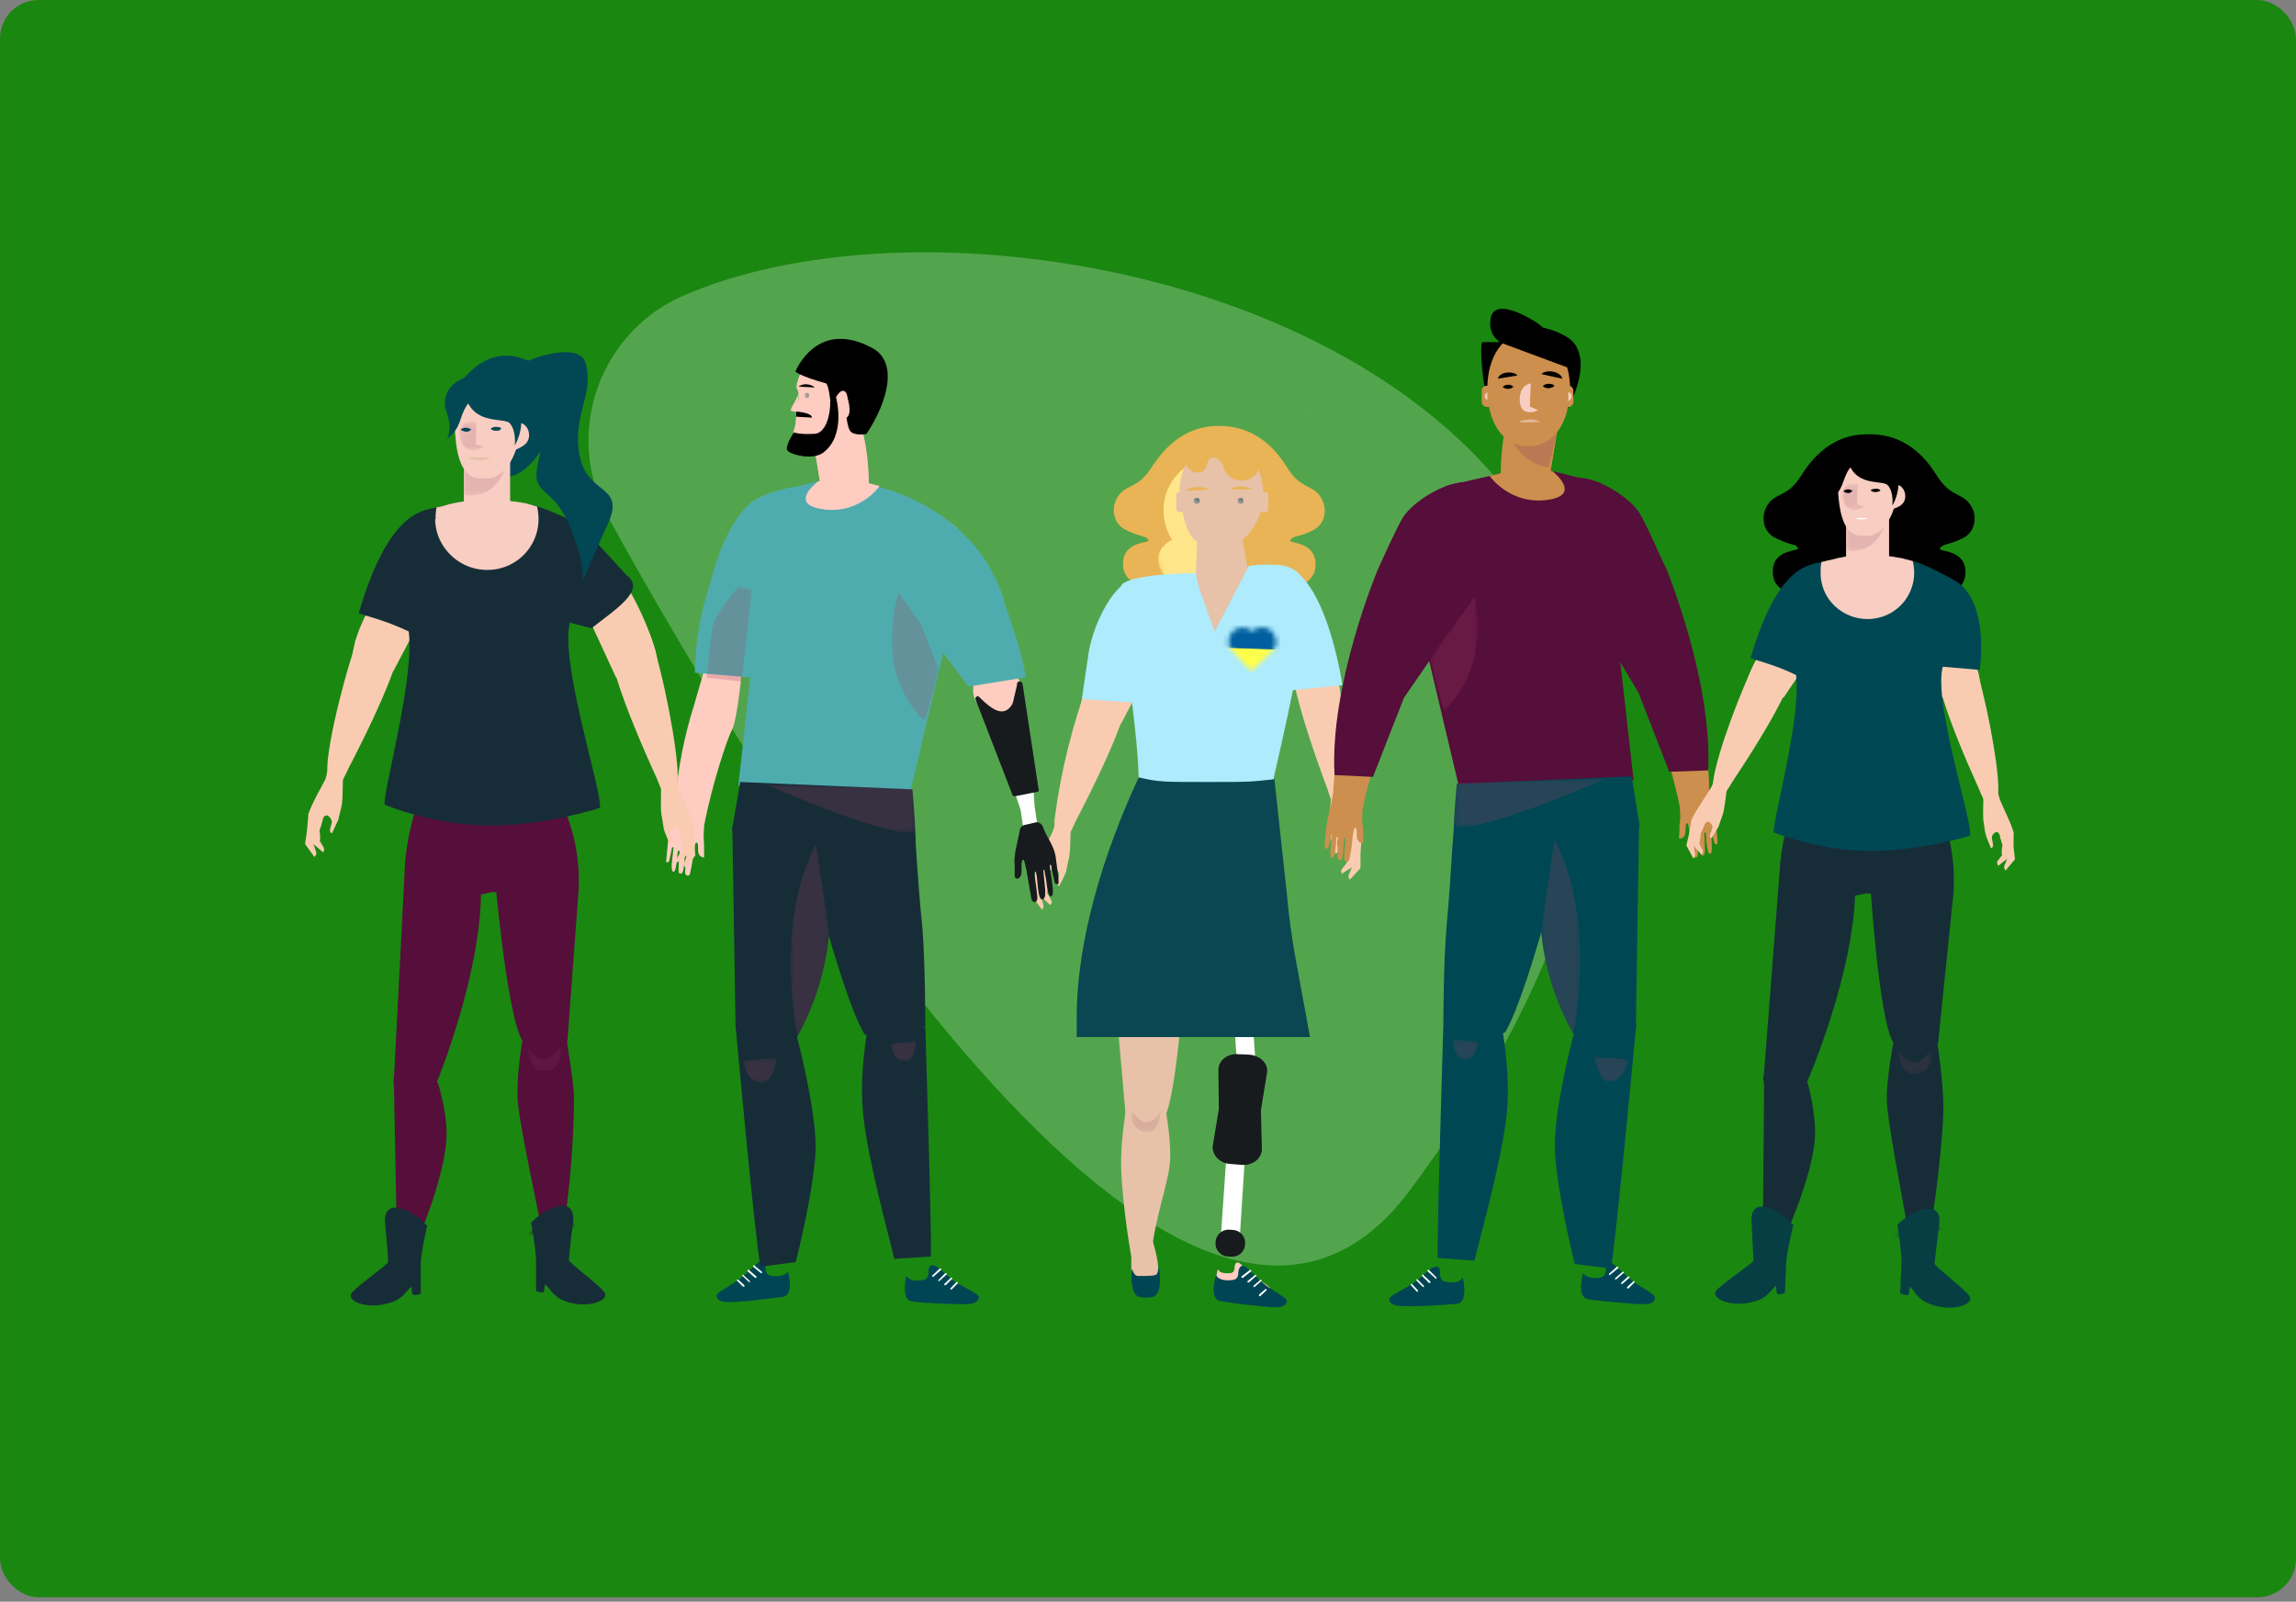 <?xml version="1.0"?>
<svg width="476" height="332" xmlns="http://www.w3.org/2000/svg" xmlns:svg="http://www.w3.org/2000/svg">
 <rect width="100%" height="100%" fill="#808080" stroke="none"/>
 <defs>
  <clipPath id="clip0_2_2942">
   <rect fill="white" height="331.08" id="svg_1" rx="8" width="476"/>
  </clipPath>
  <clipPath id="clip1_2_2942">
   <rect fill="white" height="331.08" id="svg_2" width="476"/>
  </clipPath>
  <clipPath id="clip2_2_2942">
   <rect fill="white" height="331.08" id="svg_3" transform="translate(0.006)" width="475.99"/>
  </clipPath>
 </defs>
 <g class="layer">
  <title>Layer 1</title>
  <g clip-path="url(#clip0_2_2942)" id="svg_4">
   <g clip-path="url(#clip1_2_2942)" id="svg_5">
    <g clip-path="url(#clip2_2_2942)" id="svg_6">
     <path d="m0.01,-1.44l475.98,0l0,333l-475.98,0l0,-333z" fill="#1a8711" id="svg_7"/>
     <path d="m140.31,61.9c-4,1.97 -7.55,4.73 -10.44,8.12c-2.9,3.39 -5.07,7.33 -6.39,11.59c-1.32,4.26 -1.76,8.74 -1.29,13.17c0.47,4.43 1.83,8.72 4.01,12.61c31,56.33 119,202.48 166.02,139.43c120.53,-161.79 -76.77,-219.37 -151.91,-184.92z" fill="white" id="svg_8" opacity="0.25"/>
     <path d="m231.09,137.81c-3.55,-1.06 -5.28,3.07 -5.28,3.07c-3.5,9.38 -5.92,19.14 -7.19,29.07l0,2.5c0,0 0.38,1.82 2.11,1.34c0.96,-0.19 2.11,-3.26 2.11,-3.26c16.98,-32.53 10.84,-31.96 8.35,-32.63l-0.1,-0.09zm-13.43,43.08c0,-0.09 -0.68,1.92 -1.35,2.69c-0.09,0.19 0,1.44 -0.48,2.3l0.48,1.64c0.19,0.57 -0.29,1.05 -0.29,1.05l-1.92,-2.69l0.39,-2.68l0.19,-3.17c0,0 0.77,-0.67 1.92,-0.38c0.96,0.29 1.06,1.15 1.06,1.24z" fill="#F9CCB2" id="svg_9"/>
     <path d="m221.01,180.7l0.48,-2.3c0.58,-1.92 0.29,-5.76 0.58,-6.72c0.19,-0.86 0.48,-2.11 -1.06,-2.59c-1.82,-0.58 -2.2,1.54 -2.2,1.54l-0.58,1.72c-0.57,1.44 -2.88,5.19 -3.55,7.39c0,0 0.19,1.25 1.15,1.44c1.15,0.39 1.92,-0.67 1.92,-0.67c0.19,-0.19 0.38,-0.57 0.87,-0.57c0.67,0.28 0.95,0.95 0.95,1.43c-0.48,1.92 -0.38,2.02 0,2.31c0.1,-0.19 1.16,-2.11 1.44,-2.98z" fill="#F9CCB2" id="svg_10"/>
     <path d="m217.85,180.03c0,0 -0.29,1.92 -0.77,2.69c-0.1,0.29 0.19,1.44 0,2.4l0.86,1.44c0.29,0.57 -0.19,1.05 -0.19,1.05l-2.4,-2.2l-0.29,-2.6l-0.38,-3.07c0,0 0.58,-0.96 1.82,-0.77c0.77,0 1.35,0.97 1.35,0.97l0,0.09zm24.76,-49.52l-10.18,19.48l-8.44,-1.92c-0.1,-1.44 -0.1,-1.63 0.57,-4.12c2.42,-6.69 5.99,-12.89 10.56,-18.33c0.38,-0.58 5.95,3.93 7.49,4.8m28.5,-0.29c3.74,-0.67 4.8,3.65 4.8,3.65c2.2,8.15 4.03,23.99 3.64,29.75l-0.38,2.49c0,0 -0.48,1.73 -2.21,1.05c-0.86,-0.28 -1.73,-3.45 -1.73,-3.45c-12.76,-34.36 -6.71,-33.11 -4.12,-33.59l0,0.1zm8.06,44.43c0,-0.19 0.48,1.92 0.96,2.69c0.1,0.29 0,1.53 0.19,2.4l-0.67,1.63c-0.29,0.57 0.19,1.05 0.19,1.05l2.21,-2.39l0,-2.79l0.19,-3.07c0,0 -0.67,-0.86 -1.92,-0.67c-0.96,0.19 -1.15,1.06 -1.15,1.15z" fill="#F9CCB2" id="svg_11"/>
     <path d="m275.91,173.89c-0.2,-0.58 -0.2,-1.92 -0.29,-2.3c-0.29,-1.92 0.48,-5.76 0.29,-6.72c-0.1,-0.96 -0.2,-2.21 1.44,-2.5c1.82,-0.28 1.91,1.92 1.91,1.92l0.39,1.73c0.38,1.44 2.11,5.37 2.59,7.68c0,0 -0.29,1.24 -1.25,1.34c-1.24,0.19 -1.92,-0.96 -1.92,-0.96c-0.09,-0.19 -0.19,-0.67 -0.67,-0.58c-0.77,0.1 -1.25,0.68 -1.15,1.25c0.29,1.92 0.1,2.02 -0.38,2.21c0,-0.1 -0.77,-2.11 -0.96,-3.07z" fill="#F9CCB2" id="svg_12"/>
     <path d="m279.07,173.6c0,0 0.1,1.92 0.39,2.88c0.09,0.19 -0.29,1.34 -0.2,2.3l-1.05,1.35c-0.38,0.48 0,0.96 0,0.96l2.69,-1.73l0.57,-2.69l0.77,-2.88c0,0 -0.48,-0.96 -1.63,-1.05c-0.77,0 -1.54,0.76 -1.54,0.86zm-18.42,-52.2l7.67,20.63l8.64,-0.87c0.19,-1.44 0.29,-1.63 0,-4.22c-1.15,-6.72 -4.8,-13.63 -8.35,-19.48c-0.29,-0.57 -6.33,3.26 -7.96,3.84" fill="#F9CCB2" id="svg_13"/>
     <path d="m257.19,261.99c-0.67,-0.58 -1.24,-0.29 -1.24,0.76c0,0.96 -0.58,1.15 -1.06,1.15c-2.21,0.2 -2.4,-0.86 -2.4,-0.86c0,0 -1.15,3.65 0.58,4.03l5.28,0.67c2.49,0.29 4.79,0.68 4.98,-0.57c0,-0.67 -2.11,-1.54 -3.83,-2.98l-2.31,-2.2zm-113.33,-85.41c0.19,-1.44 0.29,-2.02 0.57,-1.92c0.29,0 0.29,0.67 0.29,1.53c0,1.06 0.58,1.54 1.25,1.54l0,-2.5l-0.1,-1.92l0.1,-2.11c1.53,-8.25 4.8,-18.14 5.76,-19.86c1.24,-2.5 2.11,-12.77 2.11,-12.77l-7.1,-1.91c-0.48,1.15 -2.21,7.38 -2.88,9.59c-1.99,6.33 -3.28,12.87 -3.84,19.48l0,1.92c-0.29,2.21 -1.34,4.51 -1.54,6.91l-0.38,4.03c0.1,0.29 0.58,0.19 0.67,-0.29l0.58,-2.68l0.29,0l-0.39,3.55c0,0.86 0,1.44 0.39,1.53c0.38,0 0.57,-1.44 0.76,-2.68c0,-0.87 0.1,-1.64 0.19,-1.64c0.1,-0.19 0.29,0 0.29,0.1l-0.19,3.07l0,1.35l0.38,0.19c0.96,0.09 0.68,-3.27 1.06,-4.42c0,-0.19 0.29,-0.19 0.29,0c0,0.48 -0.39,3.07 -0.39,4.23c0,0.67 0.97,0.95 1.06,0c0.38,-1.54 0.58,-3.27 0.77,-4.32z" fill="#FFCCC1" id="svg_14"/>
     <path d="m156.24,140.49l5.95,-16.31l-2.11,-1.06l4.99,-22.26c0,0 -7.1,0.96 -10.08,3.93c-4.8,4.8 -7,13.25 -7.68,15.93c-2.06,6.03 -3.16,12.35 -3.26,18.72" fill="#4FACAE" id="svg_15"/>
     <g id="svg_16" opacity="0.24">
      <mask height="43" id="mask0_2_2942" maskUnits="userSpaceOnUse" width="11" x="145" y="121">
       <path d="m145.87,121.49l9.98,0l0,41.84l-9.98,0l0,-41.84z" fill="white" id="svg_17"/>
      </mask>
      <g id="svg_18" mask="url(#mask0_2_2942)">
       <path d="m147.79,129.84c0.29,-2.49 5.38,-8.35 5.38,-8.35l2.78,0.67l-2.21,19.1l-7.2,-0.77c0,0 0,-0.96 1.16,-10.65" fill="#A13F60" id="svg_19"/>
      </g>
     </g>
     <path d="m200.38,114.87l-11.61,49.04l-2.11,0l-33.59,-1.06l4.13,-37.04l0.48,-4.41l0.19,-1.44l0.29,-2.88l0.67,-6.72l0.96,-8.16l0.19,0l8.64,-2.2l5.08,-1.25l4.42,0.96c8.34,2.15 16.03,6.34 22.36,12.19l-0.1,2.87l0,0.1z" fill="#4FACAE" id="svg_20"/>
     <path d="m182.34,100.76c0,0 -4.03,5.86 -11.61,4.8c-7.58,-0.96 -1.15,-5.76 -1.15,-5.76l4.22,-1.24l8.64,2.2l-0.1,0z" fill="#FFCCC1" id="svg_21"/>
     <path d="m169.19,171.78c2.88,7.96 3.36,15.35 2.69,21.88c-0.71,7.41 -2.93,14.59 -6.53,21.11l-0.76,1.25c0,0 -11.9,1.15 -12.09,-3.17l-0.68,-41.55c1.54,-0.19 16.7,0.96 17.37,0.38" fill="#162D38" id="svg_22"/>
     <path d="m189.35,170.82c0.76,5.18 0.57,8.25 1.91,21.88c0.58,7.68 0.58,20.15 0.58,20.15c0,0 -12,2.59 -12.67,1.44c-5.18,-8.83 -13.53,-43.66 -13.53,-43.66c1.44,-0.48 23.23,0.76 23.71,0.09" fill="#162D38" id="svg_23"/>
     <path d="m189.15,163.62c0,0 1.25,13.24 0.48,16.89c-0.86,3.74 -16.22,6.81 -20.15,5.09c-0.57,-0.29 -17.75,-13.44 -17.75,-13.44l1.73,-10.07l35.69,1.53z" fill="#162D38" id="svg_24"/>
     <path d="m194.14,262.56c-0.96,-0.67 -1.72,-0.29 -1.63,1.15c0,1.25 -0.67,1.54 -1.34,1.63c-2.88,0.48 -3.26,-0.96 -3.26,-0.96c0,0 -1.25,5.09 1.15,5.38c0.96,0.19 4.22,0.38 7.19,0.48c3.36,0.09 6.53,0.48 6.72,-1.35c0,-0.76 -2.97,-1.82 -5.47,-3.55l-3.36,-2.88" fill="#004553" id="svg_25"/>
     <path d="m193.47,264.67l-0.19,0l0,-0.29l1.54,-1.44l0.28,0l0,0.29l-1.63,1.44zm1.35,0.87l-0.29,0l0,-0.2l1.44,-1.44l0.28,0l0,0.29l-1.53,1.35m1.25,0.86l-0.19,0l0,-0.29l1.34,-1.25l0.29,0l0,0.2l-1.35,1.34m1.25,0.86l-0.29,0l0,-0.19l1.25,-1.34l0.29,0l0,0.29l-1.25,1.24z" fill="white" id="svg_26"/>
     <path d="m190.31,107.77c4.51,-1.73 8.44,0.57 10.17,5.09c1.73,4.5 0.67,9.5 -3.84,11.22c-1.08,0.42 -2.24,0.62 -3.4,0.59c-1.16,-0.03 -2.3,-0.29 -3.37,-0.76c-1.06,-0.47 -2.01,-1.15 -2.81,-1.99c-0.8,-0.85 -1.43,-1.84 -1.84,-2.92c-0.42,-1.07 -0.62,-2.2 -0.59,-3.35c0.02,-1.14 0.28,-2.26 0.74,-3.31c0.46,-1.04 1.13,-1.99 1.96,-2.77c0.83,-0.79 1.81,-1.4 2.88,-1.8" fill="#E0B2A8" id="svg_27"/>
     <path d="m157,261.79c0.97,-0.67 1.73,-0.38 1.73,1.15c0,1.25 0.68,1.44 1.35,1.54c2.88,0.29 3.26,-0.96 3.26,-0.96c0,0 1.44,4.8 -0.96,5.28l-7.1,0.86c-3.36,0.19 -6.53,0.77 -6.72,-1.05c0,-0.87 2.88,-1.92 5.18,-3.84l3.26,-2.88" fill="#004553" id="svg_28"/>
     <path d="m157.87,263.9l0.1,0l0,-0.28l-1.64,-1.35l-0.19,0l0,0.29l1.63,1.34l0.1,0zm-1.25,0.96l0.19,0l0,-0.28l-1.53,-1.35l-0.29,0l0,0.29l1.54,1.34l0.09,0zm-1.15,0.96l0,-0.28l-1.34,-1.25c0,-0.1 -0.19,-0.1 -0.19,0c-0.1,0 -0.1,0.19 0,0.19l1.34,1.25l0.09,0m-1.15,1.05l0.1,-0.09l0,-0.29l-1.25,-1.15l-0.29,0l0,0.19l1.25,1.25l0.19,0" fill="white" id="svg_29"/>
     <path d="m179.94,213.04c0,0 -1.92,9.31 -0.96,18.14c0.86,8.83 5.09,24.18 6.43,29.75l7.58,-0.48c0.19,-4.8 -1.15,-47.5 -1.15,-47.5l-11.9,0l0,0.09z" fill="#162D38" id="svg_30"/>
     <g id="svg_31" opacity="0.24">
      <mask height="5" id="mask1_2_2942" maskUnits="userSpaceOnUse" width="7" x="184" y="215">
       <path d="m184.64,215.73l5.38,0l0,4.22l-5.38,0l0,-4.22z" fill="white" id="svg_32"/>
      </mask>
      <g id="svg_33" mask="url(#mask1_2_2942)">
       <path d="m184.64,216.4l5.38,-0.67c0,0 -0.39,3.74 -1.92,4.13c-2.88,0.67 -3.46,-3.46 -3.46,-3.46z" fill="#A13F60" id="svg_34"/>
      </g>
     </g>
     <path d="m169.1,237.32c-0.1,-7.96 -3.84,-22.36 -3.84,-22.36l-12.76,-2.3c0,0 4.12,45.29 5.18,49.9l7.29,-0.96c1.92,-7.48 4.22,-19 4.13,-24.28z" fill="#162D38" id="svg_35"/>
     <g id="svg_36" opacity="0.24">
      <mask height="6" id="mask2_2_2942" maskUnits="userSpaceOnUse" width="8" x="154" y="219">
       <path d="m154.13,219.28l7.1,0l0,5.18l-7.1,0l0,-5.18z" fill="white" id="svg_37"/>
      </mask>
      <g id="svg_38" mask="url(#mask2_2_2942)">
       <path d="m154.03,219.95l7.1,-0.67c0,0 -1.05,5.09 -2.97,5.18c-3.17,0.29 -4.13,-4.51 -4.13,-4.51z" fill="#A13F60" id="svg_39"/>
      </g>
     </g>
     <g id="svg_40" opacity="0.24">
      <mask height="40" id="mask3_2_2942" maskUnits="userSpaceOnUse" width="9" x="163" y="175">
       <path d="m163.91,175.04l7.97,0l0,39.63l-7.97,0l0,-39.63z" fill="white" id="svg_41"/>
      </mask>
      <g id="svg_42" mask="url(#mask3_2_2942)">
       <path d="m169.19,175.04l2.69,18.62c-0.7,7.41 -2.93,14.59 -6.53,21.11c-4.79,-25.81 3.84,-39.73 3.84,-39.73z" fill="#A13F60" id="svg_43"/>
      </g>
     </g>
     <g id="svg_44" opacity="0.24">
      <mask height="11" id="mask4_2_2942" maskUnits="userSpaceOnUse" width="32" x="158" y="162">
       <path d="m158.73,162.56l31,0l0,9.98l-31,0l0,-9.98z" fill="white" id="svg_45"/>
      </mask>
      <g id="svg_46" mask="url(#mask4_2_2942)">
       <path d="m189.15,163.53l-30.42,-0.97c0,0 25.05,11.14 30.9,9.89c0.48,-0.1 -0.48,-8.92 -0.48,-8.92z" fill="#A13F60" id="svg_47"/>
      </g>
     </g>
     <path d="m206.72,138c2.68,0 4.99,2.21 4.99,4.89c0.01,0.99 -0.26,1.97 -0.8,2.8c-0.53,0.83 -1.31,1.49 -2.22,1.88c-0.91,0.39 -1.91,0.51 -2.89,0.32c-0.97,-0.18 -1.87,-0.64 -2.58,-1.34c-0.71,-0.69 -1.19,-1.58 -1.39,-2.55c-0.2,-0.97 -0.11,-1.98 0.27,-2.9c0.37,-0.92 1.01,-1.7 1.83,-2.25c0.83,-0.56 1.79,-0.85 2.79,-0.85z" fill="#FFCCC1" id="svg_48"/>
     <g id="svg_49" opacity="0.24">
      <mask height="30" id="mask5_2_2942" maskUnits="userSpaceOnUse" width="11" x="184" y="120">
       <path d="m184.84,120.05l9.78,0l0,29.46l-9.78,0l0,-29.46z" fill="white" id="svg_50"/>
      </mask>
      <g id="svg_51" mask="url(#mask5_2_2942)">
       <path d="m194.62,138.86l-7.29,-18.81c0,0 -7.87,17.28 4.32,29.46c0.19,0.29 2.88,-10.55 2.88,-10.55" fill="#A13F60" id="svg_52"/>
      </g>
     </g>
     <path d="m208.25,125.04c0,0 4.13,11.14 4.32,15.36l-11.8,1.92l-6.91,-9.22l-0.39,-0.48c-4,-4.94 -7.6,-10.2 -10.75,-15.73l-0.57,-15.94c0,0 20.25,4.13 26.2,24l-0.1,0.09z" fill="#4FACAE" id="svg_53"/>
     <path d="m168.14,88.86l10.55,0.1c0,0 1.63,4.8 1.44,13.72c0,0.39 -9.11,2.98 -9.11,2.98l-2.88,-16.8z" fill="#FFCCC1" id="svg_54"/>
     <path d="m165.07,80.23c0.28,0.57 0.57,1.34 0.57,1.82c0,0.96 -0.57,2.02 -0.57,2.59c0.19,4.7 -0.96,4.22 -0.48,5.95c0.29,1.25 1.92,1.34 4.7,1.92c2.01,0.38 7,-1.92 7.87,-2.21c3.84,-1.72 5.18,-9.11 5.18,-12.18c0,-6.34 -5.18,-7.11 -9.02,-6.43c-1.88,0.32 -3.64,1.15 -5.09,2.4c-2.2,1.91 -3.26,5.75 -3.07,6.14" fill="#FFCCC1" id="svg_55"/>
     <path d="m168.91,80.32c-0.2,-0.29 -1.83,-1.24 -3.36,-0.19l3.36,0.19z" fill="black" id="svg_56"/>
     <g id="svg_57">
      <mask height="2" id="mask6_2_2942" maskUnits="userSpaceOnUse" width="2" x="166" y="81">
       <path d="m166.7,81.47l1.05,0l0,1.06l-1.05,0l0,-1.06z" fill="white" id="svg_58"/>
      </mask>
      <g id="svg_59" mask="url(#mask6_2_2942)">
       <path d="m167.66,81.57c-0.05,-0.05 -0.11,-0.09 -0.18,-0.12c-0.06,-0.02 -0.14,-0.04 -0.21,-0.04c-0.07,0 -0.14,0.02 -0.2,0.04c-0.07,0.03 -0.13,0.07 -0.18,0.12c-0.05,0.05 -0.09,0.11 -0.12,0.18c-0.02,0.06 -0.04,0.13 -0.04,0.2c0,0.08 0.02,0.15 0.04,0.21c0.03,0.07 0.07,0.13 0.12,0.18c0.09,0.1 0.21,0.16 0.35,0.17c0.14,0.01 0.27,-0.03 0.37,-0.12c0.1,-0.09 0.16,-0.22 0.17,-0.35c0.01,-0.14 -0.03,-0.27 -0.12,-0.37" fill="#004754" id="svg_60"/>
      </g>
     </g>
     <path d="m165.83,80.9c-0.76,2.21 -1.72,3.26 -1.92,4.13c-0.09,0.19 1.16,0.38 1.25,0.38l0.58,-4.51m8.44,11.9c-0.28,0 1.16,5.76 -4.12,7.39l-1.25,-7.78l5.37,0.29l0,0.1z" fill="#FFCCC1" id="svg_61"/>
     <path d="m164.88,77.06c0,0 4.41,-11.23 16.02,-4.89c5.28,2.87 3.26,10.94 -1.25,17.75c-0.09,0.1 -2.78,0.48 -3.45,-0.67c-0.86,-1.44 -1.06,-6.62 -1.06,-6.62l-2.97,0.67c0,0 -0.39,-3.74 -0.96,-3.84c-5.47,-1.54 -6.24,-2.4 -6.24,-2.4" fill="black" id="svg_62"/>
     <path d="m175.43,81.57c0,0 0.19,2.21 -0.86,2.59c-0.67,0.29 -1.35,0 -1.35,0c0,0 0.39,3.17 2.12,2.5c1.72,-0.68 0.09,-5.09 0.09,-5.09z" fill="#FFCCC1" id="svg_63"/>
     <path d="m173.32,82.34c0,0 0.96,-1.92 1.92,-1.15c0.77,0.76 0.48,2.88 -1.25,2.88c-0.96,0 -1.15,-0.29 -1.15,-0.29l0.48,-1.44z" fill="#FFCCC1" id="svg_64"/>
     <path d="m174.18,82.34c0,-0.29 0.48,-0.48 0.67,-0.19l0,0.28c0,0.2 0,0.39 -0.19,0.58c-0.19,0.19 -0.38,0.1 -0.48,0l0,-0.67zm-9.11,4.03c0,0 1.44,0.29 1.44,0.57c-0.1,0.48 -1.54,0.58 -1.54,0.58l0.1,-1.25l0,0.1z" fill="#FFCCC1" id="svg_65"/>
     <path d="m165.07,85.31c0,0 3.26,0.19 3.26,1.25l-3.26,-0.19l0,-0.96l0,-0.1z" fill="black" id="svg_66"/>
     <path d="m172.07,83.3c0.19,-0.1 0,6.33 -3.16,6.62c-3.27,0.19 -4.32,-0.29 -4.32,-0.29c0,0 -2.12,3.17 -1.25,3.84c0.86,0.86 5.18,1.92 7.29,0.38c4.9,-3.64 2.69,-11.51 2.69,-11.51l-1.25,0.96z" fill="black" id="svg_67"/>
     <path d="m211.13,164.1c-0.38,0.1 -0.58,0.58 -0.48,0.96l0.96,2.88l0.48,3.36c1.54,-0.39 1.54,0 2.97,-0.39l-0.57,-3.74l-0.19,-2.78c0,-0.48 -0.48,-1.15 -0.96,-0.96l-2.21,0.67z" fill="white" id="svg_68"/>
     <path d="m212.38,171.01c-0.48,0.1 -0.96,0.58 -0.96,1.15l-0.96,4.51c0,0.67 -0.29,1.73 -0.1,2.5l0,2.4c0,0.48 0.58,0.76 0.96,0.38c0.39,-0.38 0.48,-0.86 0.48,-1.63c0,-1.06 -0.09,-1.92 0.29,-2.11c0.29,0 0.38,0.76 0.77,2.49l0.96,5.57c0.28,1.15 1.24,0.77 1.24,0c0,-1.44 -0.67,-4.8 -0.57,-5.47c0,-0.19 0.19,-0.19 0.29,0c0.38,1.25 0.28,4.61 0.96,5.47c0.28,0.29 0.67,0.19 0.76,-0.19c0.2,-0.2 0.2,-0.58 0.2,-1.15l0,-0.39l-0.39,-3.93c0,-0.29 0,-0.39 0.19,-0.29l0.39,2.11c0.19,1.63 0.48,3.45 0.96,3.36c0.48,0 0.48,-0.86 0.38,-1.92c-0.19,-1.92 -0.67,-4.41 -0.57,-4.51c0,-0.1 0.19,-0.19 0.28,0c0,0.67 0.48,2.3 0.68,3.45c0.19,0.58 0.76,0.58 0.86,0.2c0,-1.16 -0.39,-3.46 -0.58,-5.09c-0.28,-2.69 -1.92,-4.22 -2.68,-6.53c-0.2,-0.57 -0.77,-0.96 -1.35,-0.96l-2.49,0.58zm-2.4,-6.05l-7.68,-19.86c-0.29,-0.58 0.29,-0.96 0.67,-0.67c1.83,1.82 4.03,3.84 5.86,2.69c0.31,-0.21 0.59,-0.48 0.8,-0.79c0.22,-0.32 0.37,-0.67 0.44,-1.04l0.77,-3.26l0,-0.29c0.1,-0.67 0.96,-0.67 1.15,0l3.36,22.07c0,0.1 0,0.29 -0.19,0.29l-4.8,0.96l-0.38,-0.1z" fill="#171B1E" id="svg_69"/>
     <path d="m230.71,200.95l2.68,30.52c0,0 5.38,1.53 7.49,0.67c2.88,-1.15 4.8,-31 4.8,-31l-14.97,-0.19z" fill="#E7C1A8" id="svg_70"/>
     <path d="m242.61,239.72c0.09,-4.6 -1.15,-10.94 -1.15,-10.94c0,0 -2.98,1.35 -4.13,1.54l-3.84,-0.77c0,0 -0.96,5.76 -1.06,10.27c-0.19,5.85 1.44,17.56 2.31,21.59l4.22,-3.65c1.25,-7.96 3.65,-13.72 3.65,-18.04z" fill="#E7C1A8" id="svg_71"/>
     <g id="svg_72" opacity="0.16">
      <mask height="5" id="mask7_2_2942" maskUnits="userSpaceOnUse" width="7" x="234" y="230">
       <path d="m234.45,230.13l6.14,0l0,4.6l-6.14,0l0,-4.6z" fill="white" id="svg_73"/>
      </mask>
      <g id="svg_74" mask="url(#mask7_2_2942)">
       <path d="m240.69,230.13c0,0 -1.35,2.87 -3.55,2.39c-0.96,-0.19 -2.69,-2.39 -2.69,-2.39c0,0 -0.38,4.5 3.45,4.5c2.6,0 2.79,-4.5 2.79,-4.5z" fill="#8D415F" id="svg_75"/>
      </g>
     </g>
     <path d="m238.96,257.19c0,0 1.34,4.22 1.15,6.24c-0.1,2.01 0.1,3.35 -2.21,2.97c-2.3,-0.29 -3.36,-3.26 -3.36,-3.26l0,-5.95l4.42,-0.1l0,0.1z" fill="#E7C1A8" id="svg_76"/>
     <path d="m240.21,262.46c0,0 1.25,6.15 -1.54,6.43c-3.26,0.39 -3.64,-0.67 -3.93,-2.39c-0.39,-1.83 0,-3.56 0,-3.56c0,0 0.19,1.54 1.25,1.54c1.91,0 3.64,0 3.83,-0.38c0.29,-0.39 0.39,-1.64 0.39,-1.64z" fill="#004553" id="svg_77"/>
     <path d="m247.41,186.56c1.34,4.03 3.93,11.61 5.75,15.54c0.58,1.15 1.92,1.92 3.17,1.83l1.73,-0.1c0.96,-0.1 1.92,-0.67 2.4,-1.54c1.44,-2.11 3.26,-7.67 3.26,-21.78c0,-2.5 -2.5,-4.03 -4.7,-2.88l-9.98,5.09c-0.68,0.35 -1.22,0.92 -1.51,1.62c-0.3,0.7 -0.34,1.49 -0.12,2.22z" fill="#D9BD98" id="svg_78"/>
     <path d="m255.27,203.45l3.84,-0.2l1.15,16.51l-3.83,0.29l-1.16,-16.6zm-2.3,54.7l1.25,-17.95l3.84,0.19l-1.16,18.04l-3.93,-0.28z" fill="white" id="svg_79"/>
     <path d="m255.65,254.94l-0.77,-0.06c-1.48,-0.1 -2.76,1.02 -2.87,2.5l-0.01,0.19c-0.11,1.48 1.01,2.76 2.49,2.87l0.77,0.05c1.48,0.1 2.76,-1.01 2.86,-2.49l0.02,-0.19c0.1,-1.49 -1.01,-2.77 -2.49,-2.87z" fill="#171B1E" id="svg_80"/>
     <path d="m258.56,202.95l-2.88,0.2c-0.68,0.05 -1.2,0.65 -1.15,1.33c0.04,0.69 0.64,1.21 1.33,1.16l2.87,-0.2c0.69,-0.05 1.21,-0.64 1.16,-1.33c-0.05,-0.69 -0.65,-1.21 -1.33,-1.16z" fill="#171B1E" id="svg_81"/>
     <path d="m258.44,262.75c-0.86,-0.76 -1.63,-0.38 -1.73,1.15c0,1.16 -0.67,1.35 -1.34,1.44c-2.88,0.29 -3.26,-1.05 -3.26,-1.05c0,0 -1.54,4.8 0.77,5.37c0.95,0.19 4.22,0.67 7.19,0.96c3.36,0.29 6.43,0.96 6.72,-0.96c0,-0.77 -2.88,-1.92 -5.09,-3.84l-3.26,-3.07z" fill="#004553" id="svg_82"/>
     <path d="m257.58,264.86l-0.2,0l0,-0.28l1.73,-1.35l0.29,0l0,0.29l-1.73,1.34m1.15,0.96l-0.19,0l0,-0.28l1.54,-1.25l0.29,0l0,0.19l-1.54,1.34m1.15,0.96l-0.19,0l0,-0.28l1.44,-1.25l0.19,0l0,0.29l-1.44,1.24zm1.15,1.92l-0.19,-0.09l0,-0.29l1.35,-1.15l0.19,0l0,0.28l-1.25,1.16" fill="white" id="svg_83"/>
     <path d="m257.48,241.45l-2.4,-0.19c-2.2,-0.1 -3.93,-1.92 -3.64,-3.84l1.24,-7.49l0,-0.48l-0.09,-7.67c0,-1.92 1.82,-3.46 4.12,-3.27l2.31,0.1c2.3,0.19 4.03,1.92 3.64,3.84l-1.24,7.58l0,0.48l0.19,7.68c0,1.91 -1.92,3.45 -4.13,3.26z" fill="#171B1E" id="svg_84"/>
     <path d="m249.04,118.71c-1.16,0.38 -8.07,0.96 -8.07,0.96c0,0 5.96,30.9 12.38,31.28c6.43,0.29 13.15,-33.01 13.15,-33.01l-17.46,0.77z" fill="#E7C1A8" id="svg_85"/>
     <path d="m236.85,111.13c-1.3,-0.33 -2.56,-0.81 -3.74,-1.44c-2.21,-1.25 -2.69,-4.03 -1.73,-6.05c1.63,-3.45 4.12,-2.01 7,-6.24c1.63,-2.39 5.76,-9.21 14.4,-9.11c8.83,0 12.86,6.72 14.39,9.11c2.88,4.32 5.38,2.88 7.01,6.34c0.96,2.01 0.48,4.8 -1.73,6.04c-1.21,0.64 -2.5,1.13 -3.84,1.44c-0.48,0.1 -1.15,0.48 -1.15,0.96c1.25,0.48 5.47,0.68 5.28,5.09c-0.29,5.56 -9.02,5.18 -11.52,4.51c-1.29,-0.31 -2.5,-0.91 -3.55,-1.74c-1.04,-0.82 -1.89,-1.87 -2.49,-3.06c-0.96,-1.82 -0.1,-0.09 -1.06,1.63c-1.34,2.4 -7.1,3.07 -9.79,3.17c-2.68,0 -11.22,0.96 -11.51,-4.61c-0.19,-4.41 4.03,-4.6 5.28,-4.99c0,-0.57 -0.68,-0.96 -1.25,-0.96" fill="#E9B455" id="svg_86"/>
     <mask height="28" id="mask8_2_2942" maskUnits="userSpaceOnUse" width="23" x="235" y="95">
      <path d="m235.7,99.04l15.35,-3.84l5.95,23.8l-15.35,3.83l-5.95,-23.79z" fill="white" id="svg_87"/>
     </mask>
     <g id="svg_88" mask="url(#mask8_2_2942)">
      <g id="svg_89">
       <path d="m241.07,113.43c0.5,-0.67 1.16,-1.2 1.92,-1.54c-1.6,-2.5 -2.15,-5.53 -1.53,-8.44c0.57,-2.88 2.39,-5.37 4.79,-7l-0.19,2.11c2.11,0 4.13,1.05 5.47,2.68c1.35,1.64 2.02,3.75 2.4,5.76c0.38,2.88 0.19,5.76 -0.48,8.64c-0.57,1.92 -0.86,2.69 -2.21,4.03c-2.2,2.11 -5.66,2.01 -8.44,0.77c-2.21,-1.06 -3.65,-4.61 -1.83,-7.01" fill="#FFE68A" id="svg_90"/>
      </g>
     </g>
     <path d="m248.36,108.83l8.83,0.38l3.27,19.19l-13.05,3.17l0.95,-22.74z" fill="#E7C1A8" id="svg_91"/>
     <g id="svg_92">
      <mask height="13" id="mask9_2_2942" maskUnits="userSpaceOnUse" width="14" x="245" y="107">
       <path d="m245.77,110.36l10.08,-2.59l2.21,8.73l-10.08,2.59l-2.21,-8.73z" fill="white" id="svg_93"/>
      </mask>
      <g id="svg_94" mask="url(#mask9_2_2942)">
       <path d="m256.9,112.28c-0.28,0 0,5.56 -8.92,6.53l0.38,-9.12l8.54,2.49l0,0.1z" fill="#E7C1A8" id="svg_95"/>
      </g>
     </g>
     <path d="m244.72,102.68c0.96,9.5 3.16,10.56 8.54,10.94c3.74,0.29 8.63,-4.89 8.63,-10.94c0,-6.04 -3.16,-10.94 -8.63,-10.94c-5.38,0 -9.21,4.99 -8.64,11.04" fill="#E7C1A8" id="svg_96"/>
     <path d="m259.5,101.44c-0.58,-0.68 -3.56,-0.96 -4.23,0l4.23,0zm-8.93,0.09c-0.96,-0.96 -4.13,-0.67 -4.6,0.19l4.6,-0.19z" fill="#E9B455" id="svg_97"/>
     <g id="svg_98">
      <mask height="2" id="mask10_2_2942" maskUnits="userSpaceOnUse" width="2" x="256" y="103">
       <path d="m256.43,103.36l1.15,-0.29l0.29,1.15l-1.16,0.29l-0.28,-1.15z" fill="white" id="svg_99"/>
      </mask>
      <g id="svg_100" mask="url(#mask10_2_2942)">
       <path d="m257.67,103.36c-0.06,-0.07 -0.13,-0.12 -0.22,-0.16c-0.08,-0.03 -0.17,-0.05 -0.26,-0.05c-0.09,0 -0.18,0.02 -0.26,0.05c-0.08,0.04 -0.15,0.09 -0.22,0.16c-0.08,0.14 -0.13,0.31 -0.13,0.47c0,0.17 0.05,0.34 0.13,0.48c0.29,0.2 0.67,0.2 0.96,0c0.09,-0.14 0.13,-0.31 0.13,-0.48c0,-0.16 -0.04,-0.33 -0.13,-0.47z" fill="#004754" id="svg_101"/>
      </g>
     </g>
     <g id="svg_102">
      <mask height="3" id="mask11_2_2942" maskUnits="userSpaceOnUse" width="2" x="247" y="102">
       <path d="m247.41,103.36l1.15,-0.39l0.28,1.25l-1.15,0.29l-0.28,-1.15z" fill="white" id="svg_103"/>
      </mask>
      <g id="svg_104" mask="url(#mask11_2_2942)">
       <path d="m248.56,103.36c-0.07,-0.07 -0.14,-0.12 -0.22,-0.16c-0.09,-0.03 -0.17,-0.05 -0.26,-0.05c-0.09,0 -0.18,0.02 -0.26,0.05c-0.09,0.04 -0.16,0.09 -0.22,0.16c-0.09,0.14 -0.13,0.31 -0.13,0.47c0,0.17 0.04,0.34 0.13,0.48c0.28,0.2 0.67,0.2 0.96,0c0.28,-0.28 0.28,-0.67 0,-0.95z" fill="#004754" id="svg_105"/>
      </g>
     </g>
     <path d="m261.13,106.14l1.25,0c0.28,0 0.57,-0.29 0.57,-0.58l0,-2.88c0,-0.38 -0.29,-0.67 -0.57,-0.67l-1.35,0c-0.29,0 -0.57,0.29 -0.57,0.58l0,2.88c0,0.38 0.28,0.67 0.57,0.67m-16.5,0l1.15,0c0.38,0 0.67,-0.29 0.67,-0.67l0,-2.88c0,-0.29 -0.29,-0.58 -0.67,-0.58l-1.15,0c-0.39,0 -0.68,0.29 -0.68,0.58l0,2.88c0,0.38 0.29,0.67 0.68,0.67z" fill="#E7C1A8" id="svg_106"/>
     <path d="m245.29,92.41c0.39,-1.05 1.35,-1.91 2.31,-2.39c1.58,-0.83 3.36,-1.19 5.14,-1.05c1.78,0.13 3.49,0.76 4.93,1.81l2.11,1.83c1.73,1.44 1.92,4.41 0.29,6.04c-1.72,1.54 -4.8,1.15 -5.95,-0.77c-0.38,-0.67 -0.57,-1.53 -1.05,-2.2c-0.58,-0.67 -1.54,-1.15 -2.21,-0.67c-0.58,0.48 -0.58,1.44 -0.96,2.11c-0.48,0.96 -1.92,1.05 -2.88,0.48c-0.9,-0.72 -1.52,-1.75 -1.73,-2.88c-0.23,-0.75 -0.23,-1.56 0,-2.31z" fill="#E9B455" id="svg_107"/>
     <g id="svg_108">
      <mask height="7" id="mask12_2_2942" maskUnits="userSpaceOnUse" width="6" x="249" y="100">
       <path d="m250,101.34l2.88,-0.67l1.24,5.18l-2.88,0.77l-1.24,-5.28z" fill="white" id="svg_109"/>
      </mask>
      <g id="svg_110" mask="url(#mask12_2_2942)">
       <path d="m250.57,103.55c0,3.64 3.55,2.3 3.55,2.3l-1.63,-0.67l0.19,-4.42c0,0 -1.92,0 -2.01,2.79" fill="#E7C1A8" id="svg_111"/>
      </g>
     </g>
     <path d="m258.92,117.27l-7.1,13.63c-1.92,-5.47 -3.84,-10.08 -3.84,-12.09c0,0 -12.86,0 -15.35,2.3c-1.92,1.63 3.36,27.83 3.45,40.88c0,4.03 3.93,9.21 7.97,9.5c14.2,0.86 17.27,1.82 18.13,-2.11c2.11,-9.02 7.68,-32.82 8.54,-41.75c0.87,-8.82 -1.24,-11.51 -11.9,-10.36l0.1,0z" fill="#ADEBFD" id="svg_112"/>
     <path d="m234.74,120.53c-3.27,-0.19 -7.87,7.97 -9.02,14.59l-1.44,9.79l14.78,0.96c0,0 6.81,-24.57 -4.32,-25.34z" fill="#ADEBFD" id="svg_113"/>
     <path d="m271.59,84.83c0,0 -0.1,0.2 -0.19,0l0.19,0z" fill="#E7C1A8" id="svg_114"/>
     <path d="m263.53,117.37c-3.17,0.76 -5.18,9.98 -4.32,16.5c0.4,3.31 0.88,6.6 1.44,9.89l17.66,-1.73c0,0 -3.94,-27.26 -14.88,-24.76" fill="#ADEBFD" id="svg_115"/>
     <path d="m264.2,161.41l2.59,23.9c0.38,4.32 0.96,8.64 1.73,12.95l3.07,16.7l-48.37,0l0,-4.03c0,-16.22 5.66,-34.35 12.86,-49.8c4.03,0.96 5.09,0.96 14.01,0.96c8.93,0 8.93,0 14.21,-0.58l-0.1,-0.1z" fill="#0A4752" id="svg_116"/>
     <g id="svg_117">
      <mask height="4" id="mask13_2_2942" maskUnits="userSpaceOnUse" width="5" x="250" y="107">
       <path d="m250.09,109.02l4.32,-1.16l0.38,1.54l-4.31,1.06l-0.39,-1.44z" fill="white" id="svg_118"/>
      </mask>
      <g id="svg_119" mask="url(#mask13_2_2942)">
       <path d="m254.7,109.02c-0.1,0.57 -2.21,0.57 -2.21,0.57c0,0 -2.11,0 -2.21,-0.57l4.42,0z" fill="#E7C1A8" id="svg_120"/>
      </g>
     </g>
     <path d="m80.33,126.87c-3.65,-0.96 -5.28,3.07 -5.28,3.07c-3.17,7.87 -7,23.32 -7.2,29.07l0,2.5c0,0 0.29,1.82 2.02,1.34c0.96,-0.19 2.21,-3.26 2.21,-3.26c16.89,-32.53 10.74,-31.96 8.25,-32.63l0,-0.09zm-13.44,43.08c0,-0.09 -0.76,1.92 -1.34,2.69c-0.19,0.19 -0.1,1.44 -0.58,2.3l0.58,1.64c0.19,0.57 -0.38,1.05 -0.38,1.05l-1.92,-2.69l0.38,-2.68l0.29,-3.17c0,0 0.67,-0.67 1.92,-0.38c0.96,0.29 0.96,1.15 0.96,1.24l0.09,0z" fill="#F9CCB2" id="svg_121"/>
     <path d="m70.16,169.76l0.57,-2.3c0.48,-1.82 0.19,-5.76 0.48,-6.62c0.29,-0.96 0.48,-2.21 -0.96,-2.69c-1.92,-0.48 -2.3,1.54 -2.3,1.54l-0.48,1.82c-0.67,1.34 -2.88,5.09 -3.55,7.29c0,0 0.1,1.25 1.05,1.54c0.36,0.08 0.72,0.06 1.06,-0.06c0.34,-0.12 0.64,-0.33 0.86,-0.61c0.2,-0.29 0.39,-0.67 0.96,-0.67c0.58,0.28 0.96,0.95 0.96,1.43c-0.57,1.92 -0.48,2.02 0,2.31l1.35,-2.88l0,-0.1z" fill="#F9CCB2" id="svg_122"/>
     <path d="m67.09,169.09c0,0 -0.39,1.92 -0.77,2.78c-0.19,0.2 0.19,1.44 0,2.31c-0.1,0.09 0.38,0.76 0.77,1.44c0.28,0.57 -0.1,1.05 -0.1,1.05l-2.49,-2.11l-0.2,-2.69l-0.38,-3.07c0,0 0.58,-0.96 1.73,-0.77c0.76,0 1.44,0.97 1.44,1.06zm24.76,-49.52l-10.27,19.48l-8.54,-1.92c0,-1.44 0,-1.63 0.57,-4.12c1.92,-6.53 6.53,-12.96 10.56,-18.33c0.48,-0.58 6.04,3.93 7.58,4.8m37.91,9.02c3.74,-0.96 5.18,3.26 5.18,3.26c2.69,7.96 5.75,23.7 5.66,29.46l-0.1,2.5c0,0 -0.48,1.72 -2.2,1.24c-0.87,-0.28 -1.92,-3.36 -1.92,-3.36c-15.26,-33.39 -9.22,-32.53 -6.62,-33.1zm11.22,43.66c0,-0.09 0.68,1.92 1.15,2.69c0.2,0.19 0,1.53 0.39,2.4l-0.58,1.63c-0.19,0.58 0.29,0.96 0.29,0.96l2.02,-2.5l-0.2,-2.78l0,-3.07c0,0 -0.76,-0.77 -1.92,-0.48c-1.05,0.19 -1.15,1.15 -1.15,1.15z" fill="#F9CCB2" id="svg_123"/>
     <path d="m137.62,171.78l-0.38,-2.31c-0.48,-1.91 0,-5.75 -0.29,-6.71c-0.19,-0.96 -0.39,-2.11 1.25,-2.5c1.82,-0.48 2.11,1.63 2.11,1.63l0.48,1.73c0.48,1.44 2.49,5.28 3.16,7.58c0,0 -0.19,1.25 -1.15,1.35c-1.24,0.28 -1.92,-0.77 -1.92,-0.77c-0.19,-0.29 -0.38,-0.67 -0.96,-0.58c-0.57,0.19 -0.96,0.77 -0.96,1.35c0.39,1.92 0.29,2.01 -0.19,2.2c0,-0.09 -0.96,-2.11 -1.15,-2.88l0,-0.09z" fill="#F9CCB2" id="svg_124"/>
     <path d="m140.69,171.3c0,0 0.29,1.92 0.67,2.78c0.1,0.19 -0.29,1.44 0,2.3c0,0.1 -0.67,0.77 -0.96,1.44c-0.38,0.48 0,0.96 0,0.96l2.6,-1.92l0.38,-2.68l0.57,-2.98c0,0 -0.57,-0.96 -1.72,-0.96c-0.87,0 -1.54,0.96 -1.54,0.96l0,0.1zm-22.17,-50.77l9.22,19.96l8.63,-1.44c0,-1.44 0.1,-1.63 -0.48,-4.22c-2.07,-6.78 -5.32,-13.15 -9.59,-18.81c-0.39,-0.57 -6.14,3.65 -7.68,4.51" fill="#F9CCB2" id="svg_125"/>
     <path d="m334.44,124.08l-0.48,-4.41l-0.19,-1.54l-0.28,-2.88l-0.77,-6.91l-0.87,-8.25l-0.28,0l-8.74,-2.21l-5.18,-1.24l-17.66,4.03l-10.17,9.02l0.77,3.26l11.8,49.81l2.11,-0.1l34.17,-0.96l-4.23,-37.62z" fill="#560E3B" id="svg_126"/>
     <path d="m308.82,98.65c0,0 4.13,5.95 11.81,4.99c7.67,-0.96 1.24,-5.95 1.24,-5.95l-4.22,-1.24l-8.83,2.2z" fill="#CC8F4D" id="svg_127"/>
     <path d="m322.26,170.72c-2.5,7.12 -3.44,14.7 -2.76,22.21c0.68,7.52 2.96,14.8 6.69,21.36l0.67,1.34c0,0 12.09,1.15 12.29,-3.16l0.67,-42.23c-1.54,-0.09 -16.99,0.96 -17.66,0.48" fill="#004754" id="svg_128"/>
     <path d="m301.82,169.67c-0.96,5.27 -0.68,8.44 -1.92,22.36c-0.67,7.67 -0.67,20.44 -0.67,20.44c0,0 12.18,2.59 12.85,1.44c5.28,-9.02 13.73,-44.34 13.73,-44.34c-1.44,-0.48 -23.51,0.77 -23.99,0.1z" fill="#004754" id="svg_129"/>
     <path d="m302.01,162.47c0,0 -1.25,13.43 -0.48,17.08c0.86,3.84 16.41,7.01 20.44,5.18c0.58,-0.19 17.95,-13.62 17.95,-13.62l-1.64,-10.18l-36.27,1.54z" fill="#004754" id="svg_130"/>
     <path d="m296.92,262.85c0.96,-0.67 1.73,-0.29 1.63,1.25c0,1.24 0.68,1.53 1.35,1.63c2.88,0.48 3.36,-0.96 3.36,-0.96c0,0 1.24,5.08 -1.15,5.47c-1.06,0.09 -4.32,0.38 -7.39,0.48c-3.36,0 -6.63,0.38 -6.72,-1.44c0,-0.77 2.97,-1.83 5.47,-3.65l3.45,-2.88" fill="#004553" id="svg_131"/>
     <path d="m297.59,265.06l0.2,0l0,-0.29l-1.54,-1.54l-0.29,0l0,0.29l1.63,1.44m-1.24,0.96l0.19,0l0,-0.29l-1.54,-1.44l-0.19,0l0,0.29l1.44,1.44m-1.25,0.86l0.19,0l0,-0.28l-1.34,-1.35l-0.19,0l0,0.29l1.34,1.34zm-1.34,0.96l0.29,0l0,-0.29l-1.25,-1.34l-0.19,0l0,0.29l1.15,1.25" fill="white" id="svg_132"/>
     <path d="m307.48,119l-9.02,-6.14l-1.63,-1.06c-1.31,-0.91 -2.66,-1.78 -4.03,-2.59l-0.87,1.15c-5.83,8.53 -9.76,18.22 -11.51,28.41l-0.29,1.63c-0.1,0.63 -0.16,1.27 -0.19,1.92l9.21,4.31l11.9,-17.94l5.76,-8.64l0.57,-0.96l0.1,-0.09z" fill="#E0B2A8" id="svg_133"/>
     <path d="m300.76,105.75c-1.09,-0.41 -2.26,-0.61 -3.44,-0.57c-1.17,0.03 -2.32,0.3 -3.39,0.78c-1.07,0.48 -2.03,1.17 -2.84,2.02c-0.8,0.85 -1.43,1.86 -1.84,2.96c-0.6,2.14 -0.37,4.42 0.63,6.4c1.01,1.98 2.71,3.52 4.79,4.31c2.07,0.79 4.37,0.78 6.43,-0.03c2.07,-0.81 3.76,-2.36 4.75,-4.35c0.43,-1.09 0.64,-2.25 0.62,-3.43c-0.02,-1.17 -0.28,-2.32 -0.75,-3.39c-0.48,-1.08 -1.16,-2.04 -2.01,-2.85c-0.85,-0.8 -1.85,-1.43 -2.95,-1.85z" fill="#E0B2A8" id="svg_134"/>
     <path d="m334.64,262.08c-0.96,-0.67 -1.73,-0.38 -1.73,1.15c0,1.25 -0.77,1.54 -1.44,1.63c-2.88,0.29 -3.26,-1.05 -3.26,-1.05c0,0 -1.44,4.99 0.96,5.47c0.96,0.19 4.22,0.57 7.19,0.77c3.46,0.28 6.63,0.76 6.72,-0.96c0.19,-0.96 -2.88,-2.02 -5.18,-4.03l-3.26,-2.88" fill="#004553" id="svg_135"/>
     <path d="m333.77,264.29l-0.19,0l0,-0.29l1.63,-1.44l0.29,0l0,0.29l-1.63,1.34l-0.1,0m1.16,1.06l-0.1,0l0,-0.29l1.54,-1.34l0.28,0l0,0.19l-1.53,1.34l-0.19,0m1.24,1.06l0,-0.1c-0.19,0 -0.19,-0.19 0,-0.29l1.35,-1.24l0.28,0l0,0.28l-1.43,1.25l-0.2,0m1.25,0.96l-0.1,0l0,-0.29l1.35,-1.24l0.19,0l0,0.28l-1.25,1.25l-0.19,0z" fill="white" id="svg_136"/>
     <path d="m311.32,212.56c0,0 1.92,9.6 1.05,18.43c-0.96,8.92 -5.27,24.66 -6.71,30.32l-7.59,-0.57c-0.19,-4.8 1.16,-48.27 1.16,-48.27l12.09,0l0,0.09z" fill="#004754" id="svg_137"/>
     <g id="svg_138" opacity="0.24">
      <mask height="5" id="mask14_2_2942" maskUnits="userSpaceOnUse" width="6" x="301" y="215">
       <path d="m301.14,215.35l5.48,0l0,4.31l-5.48,0l0,-4.31z" fill="white" id="svg_139"/>
      </mask>
      <g id="svg_140" mask="url(#mask14_2_2942)">
       <path d="m306.52,216.02l-5.38,-0.67c0,0 0.29,3.84 1.92,4.22c2.88,0.67 3.46,-3.55 3.46,-3.55z" fill="#A13F60" id="svg_141"/>
      </g>
     </g>
     <path d="m322.35,237.23c0,-8.07 3.84,-22.65 3.84,-22.65l13.05,-2.3c0,0 -4.31,45.87 -5.28,50.66l-7.48,-0.95c-1.92,-7.68 -4.22,-19.39 -4.13,-24.76z" fill="#004754" id="svg_142"/>
     <g id="svg_143" opacity="0.24">
      <mask height="7" id="mask15_2_2942" maskUnits="userSpaceOnUse" width="8" x="330" y="218">
       <path d="m330.42,218.99l7.19,0l0,5.28l-7.19,0l0,-5.28z" fill="white" id="svg_144"/>
      </mask>
      <g id="svg_145" mask="url(#mask15_2_2942)">
       <path d="m337.61,219.66l-7.19,-0.67c0,0 1.05,5.09 2.97,5.28c3.26,0.19 4.22,-4.61 4.22,-4.61z" fill="#A13F60" id="svg_146"/>
      </g>
     </g>
     <g id="svg_147" opacity="0.24">
      <mask height="41" id="mask16_2_2942" maskUnits="userSpaceOnUse" width="9" x="319" y="174">
       <path d="m319.48,174.08l8.15,0l0,40.21l-8.15,0l0,-40.21z" fill="white" id="svg_148"/>
      </mask>
      <g id="svg_149" mask="url(#mask16_2_2942)">
       <path d="m322.26,174.08l-2.78,18.91c0.95,10.55 4.98,18.42 6.71,21.3c4.8,-26.1 -3.93,-40.21 -3.93,-40.21z" fill="#A13F60" id="svg_150"/>
      </g>
     </g>
     <g id="svg_151" opacity="0.24">
      <mask height="11" id="mask17_2_2942" maskUnits="userSpaceOnUse" width="32" x="301" y="161">
       <path d="m301.43,161.41l31.38,0l0,10.08l-31.38,0l0,-10.08z" fill="white" id="svg_152"/>
      </mask>
      <g id="svg_153" mask="url(#mask17_2_2942)">
       <path d="m302.01,162.37l30.8,-0.96c0,0 -25.43,11.23 -31.28,9.98c-0.48,0 0.48,-9.02 0.48,-9.02z" fill="#A13F60" id="svg_154"/>
      </g>
     </g>
     <path d="m280.42,173.6c0.19,-1.44 0.28,-2.01 0.57,-2.01c0.29,0 0.29,0.76 0.29,1.63c0,1.05 0.58,1.53 1.34,1.53l0,-2.49l-0.19,-1.92l0,-2.21c1.44,-8.44 6.05,-19.67 6.91,-21.4c1.25,-2.59 1.63,-5.37 1.63,-5.37l-9.59,-2.88c-2.73,7.83 -4.38,16 -4.9,24.28c-0.09,0.96 0,1.24 -0.19,1.92c-0.19,2.2 -1.15,4.51 -1.34,7c-0.1,1.25 -0.39,3.07 -0.29,4.03c0.09,0.29 0.57,0.29 0.77,-0.19c0.23,-0.93 0.45,-1.85 0.67,-2.78l-0.29,3.55c0,0.96 0,1.53 0.48,1.53c0.38,0 0.58,-1.44 0.67,-2.68c0,-0.87 0.1,-1.64 0.19,-1.64c0.1,-0.19 0.29,0 0.2,0.1l0,3.17l-0.1,0.38l0.1,0.96l0.38,0.19c0.96,0 0.67,-3.36 0.96,-4.6l0.29,0c0,0.57 -0.39,3.26 -0.29,4.31c0,0.68 0.96,0.96 1.06,0c0.38,-1.53 0.57,-3.26 0.67,-4.41z" fill="#CC8F4D" id="svg_155"/>
     <g id="svg_156" opacity="0.24">
      <mask height="31" id="mask18_2_2942" maskUnits="userSpaceOnUse" width="11" x="296" y="118">
       <path d="m296.44,118.33l9.89,0l0,29.84l-9.89,0l0,-29.84z" fill="white" id="svg_157"/>
      </mask>
      <g id="svg_158" mask="url(#mask18_2_2942)">
       <path d="m296.44,136.46l7.39,-19.09c0,0 7.97,17.46 -4.32,29.84c-0.28,0.29 -3.07,-10.75 -3.07,-10.75z" fill="#A13F60" id="svg_159"/>
      </g>
     </g>
     <path d="m285.5,118.33c0.87,-1.83 4.03,-8.93 5.38,-11.14c2.11,-3.26 9.11,-7.77 13.72,-7.19l7.29,13.24l-0.28,0.57c-1.92,3.84 -6.72,11.52 -9.41,14.69c-0.19,0.19 -0.96,1.92 -1.92,2.78l-9.21,13.34l-6.43,16.41l-7.97,-0.38c-1.05,-18.62 8.83,-42.23 8.83,-42.23" fill="#560E3B" id="svg_160"/>
     <path d="m323.31,86.56l-10.75,0.19c0,0 -1.63,4.8 -1.43,13.92c0,0.38 9.3,2.97 9.3,2.97l2.88,-17.08z" fill="#CC8F4D" id="svg_161"/>
     <path d="m312.37,77.92c-0.47,-0.4 -1.07,-0.63 -1.69,-0.67c-0.62,-0.03 -1.24,0.14 -1.76,0.48" fill="black" id="svg_162"/>
     <g id="svg_163">
      <mask height="2" id="mask19_2_2942" maskUnits="userSpaceOnUse" width="2" x="310" y="79">
       <path d="m310.17,79.17l1.05,0l0,1.06l-1.05,0l0,-1.06z" fill="white" id="svg_164"/>
      </mask>
      <g id="svg_165" mask="url(#mask19_2_2942)">
       <path d="m311.03,79.27c-0.11,-0.1 -0.24,-0.15 -0.38,-0.15c-0.15,0 -0.28,0.05 -0.39,0.15c-0.19,0.19 -0.19,0.57 0,0.77c0.29,0.19 0.58,0.19 0.77,0c0.19,-0.2 0.19,-0.58 0,-0.77z" fill="#004754" id="svg_166"/>
      </g>
     </g>
     <path d="m309.21,78.5c-0.77,2.3 -1.73,3.36 -2.02,4.22c0,0.19 1.25,0.39 1.44,0.39l0.58,-4.61zm7.96,12.09c0.29,0 -1.15,5.95 4.22,7.49l1.25,-7.87l-5.47,0.38z" fill="#CC8F4D" id="svg_167"/>
     <path d="m308.25,74.66c0,0 4.51,-11.42 16.31,-4.99c5.28,2.88 3.26,11.13 -1.34,18.04c0,0.1 -2.79,0.48 -3.46,-0.67c-0.96,-1.44 -1.15,-6.72 -1.15,-6.72l-3.07,0.58c0,0 -0.29,-3.74 -0.96,-3.84c-5.47,-1.54 -6.33,-2.4 -6.33,-2.4z" fill="black" id="svg_168"/>
     <path d="m319,79.27c0,0 0.19,2.2 -0.96,2.59c-0.68,0.29 -1.35,0 -1.35,0c0,0 0.39,3.26 2.11,2.49c1.83,-0.67 0.2,-5.08 0.2,-5.08z" fill="#CC8F4D" id="svg_169"/>
     <path d="m316.79,80.03c0,0 0.96,-1.91 1.92,-1.15c0.86,0.77 0.48,2.88 -1.25,2.88c-0.96,0 -1.15,-0.29 -1.15,-0.29l0.48,-1.44z" fill="#CC8F4D" id="svg_170"/>
     <path d="m317.65,80.03c0,-0.38 0.48,-0.57 0.67,-0.19l0,0.29c0,0.19 0,0.38 -0.19,0.48c-0.19,0.1 -0.38,0.19 -0.48,0l0,-0.58zm32.63,92.71c-0.19,-1.44 -0.29,-2.11 -0.48,-2.11c-0.38,0 -0.29,0.86 -0.38,1.63c0,1.15 -0.58,1.63 -1.35,1.53c0,-0.48 0.19,-1.53 0.1,-2.49l0.19,-1.92l-0.1,-2.11c-1.51,-7.4 -3.83,-14.61 -6.9,-21.5c-0.78,-1.71 -1.33,-3.52 -1.64,-5.37l9.7,-2.88c0.47,1.15 0.96,2.11 1.53,4.51c1.84,6.44 2.97,13.07 3.36,19.77l0,1.92c0.29,2.3 1.25,4.6 1.44,7c0.1,1.35 0.38,3.17 0.29,4.13c-0.1,0.29 -0.58,0.19 -0.67,-0.29c-0.27,-0.89 -0.53,-1.79 -0.77,-2.69c0,0 0.29,2.02 0.29,3.55c0,0.87 0,1.54 -0.39,1.54c-0.48,0 -0.57,-1.44 -0.77,-2.69c0,-0.96 0,-1.63 -0.19,-1.73c0,-0.09 -0.19,0 -0.19,0.2l0.1,3.16l0,0.29l-0.1,0.96l-0.29,0.19c-1.05,0.1 -0.67,-3.26 -0.96,-4.51c-0.09,-0.09 -0.29,-0.19 -0.38,0c0,0.58 0.38,3.17 0.29,4.32c0,0.67 -0.96,0.96 -1.06,0l-0.67,-4.41z" fill="#CC8F4D" id="svg_171"/>
     <path d="m345.29,117.37l-0.1,0c-0.86,-1.73 -3.93,-8.93 -5.37,-11.14c-2.11,-3.26 -9.12,-7.77 -13.63,-7.19l-7.39,13.14l0.29,0.68c1.92,3.83 8.45,11.7 11.13,14.87l0.39,0.58l9.11,15.35l6.34,16.31l8.06,-0.28c0.96,-18.72 -8.83,-42.23 -8.83,-42.23m-263.71,106.72c0.02,0.59 0.16,1.17 0.41,1.71c0.25,0.53 0.61,1.02 1.04,1.42c0.44,0.4 0.95,0.71 1.51,0.91c0.56,0.21 1.15,0.3 1.74,0.27c0.59,-0.02 1.17,-0.16 1.71,-0.41c0.54,-0.25 1.02,-0.61 1.42,-1.04c0.4,-0.44 0.71,-0.95 0.92,-1.51c0.2,-0.56 0.29,-1.15 0.27,-1.74c-0.05,-1.2 -0.58,-2.32 -1.46,-3.13c-0.88,-0.81 -2.05,-1.24 -3.24,-1.19c-1.2,0.05 -2.33,0.58 -3.14,1.46c-0.81,0.88 -1.23,2.05 -1.18,3.25z" fill="#560E3B" id="svg_172"/>
     <path d="m81.67,224.94l9.12,-0.48c0,0 2.21,6.91 1.73,12.09c-0.77,9.79 -7.68,24.57 -8.45,26.39l-1.73,-3.26l-0.67,-34.74zm18.04,-41.74c0.48,17.94 -9.21,41.26 -9.21,41.26l-8.83,-0.77l2.31,-44.72c0,0 15.64,0.58 15.73,4.23zm20.25,1.24l-2.3,31c0,0 -6.14,1.82 -8.64,0.96c-3.36,-1.15 -6.24,-32.53 -6.24,-32.53l17.18,0.57z" fill="#560E3B" id="svg_173"/>
     <path d="m108.64,214.96c-0.04,1.2 0.4,2.36 1.22,3.23c0.82,0.88 1.95,1.39 3.14,1.43c1.2,0.04 2.36,-0.4 3.24,-1.22c0.87,-0.82 1.38,-1.95 1.42,-3.15c0.02,-0.59 -0.08,-1.18 -0.29,-1.74c-0.21,-0.55 -0.52,-1.06 -0.93,-1.49c-0.41,-0.43 -0.89,-0.78 -1.43,-1.03c-0.54,-0.24 -1.12,-0.37 -1.72,-0.39c-0.59,-0.02 -1.18,0.08 -1.73,0.28c-0.56,0.21 -1.07,0.53 -1.5,0.93c-0.43,0.41 -0.78,0.9 -1.02,1.44c-0.25,0.54 -0.38,1.12 -0.4,1.71z" fill="#560E3B" id="svg_174"/>
     <path d="m108.73,217.94c0.06,0.62 0.24,1.23 0.55,1.78c0.3,0.56 0.71,1.04 1.22,1.42c0.5,0.38 1.07,0.65 1.68,0.8c0.61,0.14 1.25,0.16 1.87,0.05c0.62,-0.12 1.2,-0.36 1.72,-0.72c0.52,-0.35 0.96,-0.81 1.29,-1.34c0.33,-0.54 0.55,-1.14 0.64,-1.76c0.08,-0.63 0.04,-1.26 -0.14,-1.86c-0.31,-1.08 -1,-2 -1.96,-2.59c-0.95,-0.59 -2.09,-0.81 -3.19,-0.6c-1.1,0.2 -2.09,0.81 -2.77,1.7c-0.68,0.89 -1,2 -0.91,3.12z" fill="#560E3B" id="svg_175"/>
     <path d="m107.3,227.44c-0.2,-4.99 1.05,-12 1.05,-12c0,0 3.46,1.34 4.8,1.54l4.32,-0.96c0,0 1.25,6.33 1.53,11.32c-0.06,9.48 -0.83,18.94 -2.3,28.31l-4.13,0.67c-1.63,-8.63 -5.08,-23.99 -5.27,-28.79" fill="#560E3B" id="svg_176"/>
     <g id="svg_177" opacity="0.18">
      <mask height="7" id="mask20_2_2942" maskUnits="userSpaceOnUse" width="8" x="109" y="216">
       <path d="m109.41,216.88l7,0l0.19,5.18l-7.1,0.2l-0.09,-5.38z" fill="white" id="svg_178"/>
      </mask>
      <g id="svg_179" mask="url(#mask20_2_2942)">
       <path d="m109.41,216.88c0,0 1.44,3.36 4.03,2.69c0.96,-0.29 2.88,-2.78 2.88,-2.78c0,0 0.67,5.18 -3.75,5.27c-2.88,0 -3.26,-5.08 -3.26,-5.08" fill="#8D415F" id="svg_180"/>
      </g>
     </g>
     <path d="m103.46,164.48c0,0 4.51,9.6 -1.63,20.45c0,0 -18.43,5.08 -17.85,-5.96c0.57,-9.11 5.08,-19.28 5.08,-19.28l14.4,4.79z" fill="#560E3B" id="svg_181"/>
     <path d="m113.63,161.51c0,0 7.01,9.02 6.33,23.03l-18.13,0.39l-1.44,-4.32l-2.02,-18.52l15.35,-0.58l-0.09,0z" fill="#560E3B" id="svg_182"/>
     <path d="m88.58,254.02c-0.58,2.44 -1.03,4.9 -1.34,7.39l0,6.72c0,0 -0.86,0.48 -1.73,0.19c-0.19,-0.67 -0.19,-1.63 -0.19,-1.63c-1.25,0.96 -1.63,2.49 -4.51,3.36c-4.7,1.53 -9.6,-0.48 -7.68,-2.31c1.73,-1.82 7.2,-5.56 7.3,-6.14c0.09,-0.38 -0.2,-3.84 -0.58,-7.87c-0.58,-5.76 5.37,-3.26 8.64,0.29m21.59,-0.67c0.49,2.47 0.84,4.97 1.05,7.48l0,6.72c0,0 0.68,0.48 1.64,0.29l0.19,-1.63c1.24,0.96 1.53,2.49 4.32,3.55c4.7,1.63 9.59,-0.29 7.86,-2.11c-1.63,-1.92 -7,-5.76 -7.19,-6.43c0,-0.39 0.29,-3.84 0.86,-7.78c0.29,-2.59 -0.77,-3.55 -2.21,-3.55c-1.91,0 -4.6,1.64 -6.52,3.55" fill="#162D38" id="svg_183"/>
     <mask height="22" id="mask21_2_2942" maskUnits="userSpaceOnUse" width="16" x="110" y="249">
      <path d="m110.08,253.35c0.49,2.47 0.84,4.97 1.05,7.48l0,6.72c0,0 0.68,0.48 1.64,0.29l0.19,-1.63c1.24,0.96 1.53,2.49 4.32,3.55c4.7,1.63 9.59,-0.29 7.86,-2.11c-1.63,-1.92 -7,-5.76 -7.19,-6.43c0,-0.39 0.28,-3.84 0.86,-7.78c0.29,-2.59 -0.77,-3.55 -2.21,-3.55c-1.91,0 -4.6,1.64 -6.52,3.55" fill="white" id="svg_184"/>
     </mask>
     <g id="svg_185" mask="url(#mask21_2_2942)">
      <path d="m119.29,254.21c-2.21,-2.68 -1.92,-3.84 -5.76,-1.25c-1.74,1 -3.41,2.12 -4.99,3.36" fill="#162D38" id="svg_186"/>
     </g>
     <path d="m95.3,79.65c0,0 4.51,-7.39 11.8,-5.66c7.3,1.73 11.14,7.68 6.82,16.31c-4.23,8.54 -9.12,9.89 -12.67,7.87c-3.55,-1.92 -7.97,-11.51 -6.05,-18.52" fill="#014754" id="svg_187"/>
     <path d="m120.73,109.21c-1.06,-0.96 -5.76,-2.98 -8.64,-4.03l-0.96,-0.29c0,0 -8.63,-1.06 -10.74,-1.06l-4.32,0.1l-5.57,1.25c-2.78,0.67 -9.88,0.57 -16.12,21.88c0,0.29 5.09,1.25 10.36,3.84c1.25,9.88 -5.47,33.58 -4.99,35.89c0,0 10.08,4.32 21.79,4.32c11.71,0 22.84,-3.65 22.84,-3.65c0.57,-3.17 -8.35,-30.04 -6.24,-38.39l4.51,1.15c4.51,-3.64 11.52,-7.86 7.29,-10.94" fill="#162D38" id="svg_188"/>
     <path d="m90.21,107.67c0.04,1.99 0.63,3.92 1.73,5.57c1.92,2.88 5.18,4.89 9.02,4.89c1.62,0.02 3.22,-0.33 4.68,-1.03c1.46,-0.69 2.74,-1.72 3.74,-2.99c1.01,-1.27 1.7,-2.75 2.04,-4.33c0.33,-1.59 0.3,-3.23 -0.09,-4.79l-2.4,-0.68l-2.31,-0.38l-0.28,0c-0.89,-0.15 -1.79,-0.25 -2.69,-0.29l-3.17,0c-1.15,0 -2.4,0 -3.55,0.19l-0.09,0c-0.62,0.07 -1.23,0.17 -1.83,0.29l-0.57,0.1l-1.35,0.29l-1.25,0.38l-1.34,0.29c-0.15,0.79 -0.22,1.59 -0.19,2.4" fill="#F8CDC2" id="svg_189"/>
     <path d="m105.86,92.22l-9.7,2.88l0,8.64c0,0.57 1.64,4.41 4.61,4.51l0.67,0c4.13,-0.29 4.32,-4.32 4.32,-4.32l0,-11.71l0.1,0z" fill="#F8CDC2" id="svg_190"/>
     <g id="svg_191" opacity="0.18">
      <mask height="8" id="mask22_2_2942" maskUnits="userSpaceOnUse" width="10" x="96" y="95">
       <path d="m96.16,95.77l8.93,0l0,6.91l-8.93,0l0,-6.91z" fill="white" id="svg_192"/>
      </mask>
      <g id="svg_193" mask="url(#mask22_2_2942)">
       <path d="m105.09,96.16c-0.19,0.09 -1.54,7.29 -8.93,6.52l0,-6.71l8.93,0.28l0,-0.09z" fill="#8D415F" id="svg_194"/>
      </g>
     </g>
     <path d="m94.05,84.74c0,-0.29 0.48,-2.11 0.67,-2.4c0.39,-0.96 1.44,-2.21 2.5,-2.21l7.1,0c1.15,0 1.73,1.34 2.11,2.21l0.39,4.12l0.96,0.39l-0.1,2.88c-0.1,2.88 -2.11,8.83 -6.14,9.4l-0.96,0c-0.39,0 -0.96,0.1 -1.54,0c-4.03,-0.48 -4.51,-6.81 -4.7,-9.59l-0.19,-2.88l-0.1,-1.92z" fill="#F8CDC2" id="svg_195"/>
     <g id="svg_196" opacity="0.18">
      <mask height="7" id="mask23_2_2942" maskUnits="userSpaceOnUse" width="6" x="95" y="87">
       <path d="m95.3,87.42l5.18,0l0,5.95l-5.18,0l0,-5.95z" fill="white" id="svg_197"/>
      </mask>
      <g id="svg_198" mask="url(#mask23_2_2942)">
       <path d="m98.75,87.52l-0.09,4.51c0.19,0.38 1.82,0.48 1.82,0.48c0,0 -2.11,1.54 -3.84,0.38c-1.72,-1.24 -2.49,-6.14 2.02,-5.37" fill="#8D415F" id="svg_199"/>
      </g>
     </g>
     <path d="m103.94,88.86l-0.48,0.39c-0.39,0 -1.25,0.19 -1.73,-0.39c0,0 0.29,-0.28 0.86,-0.38c0.58,0 1.16,0 1.35,0.38zm-6.24,0.2l-0.58,0.38c-0.48,0.1 -1.15,0 -1.63,-0.38c0,0 0.39,-0.39 0.96,-0.39c0.29,0 0.86,0 1.25,0.39z" fill="#004754" id="svg_200"/>
     <path d="m104.61,90.21c0,1.53 0.77,3.45 2.59,2.88c1.25,-0.58 2.49,-1.25 2.49,-2.88c0,-1.63 -1.15,-2.69 -2.49,-2.69c-1.34,0 -2.5,1.25 -2.5,2.78" fill="#F8CDC2" id="svg_201"/>
     <path d="m107.49,78.5c-8.83,0 11.99,-9.79 13.91,-3.26c1.92,6.52 -2.88,10.74 -1.24,19.19c1.63,8.45 9.78,5.85 5.75,14.4c-3.84,8.44 -5.08,11.7 -5.08,11.7c0,0 0.57,-3.84 -2.98,-12.09c-3.65,-8.16 -7.96,-5.47 -6.24,-12.86c1.64,-7.29 2.59,-17.08 -4.22,-17.08" fill="#014754" id="svg_202"/>
     <path d="m96.07,78.6c0,10.26 8.25,7.67 9.59,9.11c1.44,1.54 1.06,4.61 1.06,4.61c0,0 3.84,-5.95 -1.34,-12c-3.27,-3.84 -9.31,-1.72 -9.31,-1.72z" fill="#014754" id="svg_203"/>
     <path d="m105.66,84.07c0,0 -7.19,-2.79 -8.92,0c-1.73,2.78 -0.96,4.51 -4.13,6.91c0,0 1.35,-1.73 0,-5.47c-1.92,-5.38 4.13,-8.83 7.87,-7.01c3.84,1.82 5.18,5.57 5.18,5.57z" fill="#014754" id="svg_204"/>
     <path d="m101.54,94.81c-0.1,0.48 -2.21,0.58 -2.21,0.58c0,0 -2.02,0 -2.21,-0.67l2.59,0.09l1.83,0z" fill="#E7C1A8" id="svg_205"/>
     <path d="m369.76,133.49c-3.17,-1.35 -5.09,2.2 -5.09,2.2c-3.64,6.72 -8.63,20.44 -9.4,25.63l-0.29,2.21c0,0 0.1,1.72 1.73,1.43c0.86,0 2.3,-2.68 2.3,-2.68c18.52,-27.83 12.96,-27.83 10.75,-28.79zm-16.51,37.62c0.1,-0.1 -0.76,1.53 -1.44,2.2c-0.19,0.19 -0.28,1.35 -0.67,2.11l0.29,1.54c0.1,0.58 -0.38,0.96 -0.38,0.96l-1.44,-2.69l0.57,-2.4l0.48,-2.88c0,0 0.77,-0.48 1.83,0c0.96,0.29 0.86,1.06 0.76,1.16z" fill="#F9CCB2" id="svg_206"/>
     <path d="m356.32,171.2l0.68,-1.92c0.67,-1.63 0.76,-5.18 1.15,-6.04c0.38,-0.87 0.67,-1.92 -0.67,-2.5c-1.54,-0.67 -2.21,1.15 -2.21,1.15c-0.13,0.55 -0.36,1.07 -0.67,1.54c-0.67,1.25 -2.98,4.41 -3.84,6.33c0,0 0,1.15 0.77,1.44c1.05,0.39 1.92,-0.38 1.92,-0.38c0.09,-0.29 0.38,-0.58 0.76,-0.48c0.58,0.29 0.96,0.96 0.77,1.34c-0.67,1.73 -0.57,1.82 -0.19,2.11l1.53,-2.49l0,-0.1z" fill="#F9CCB2" id="svg_207"/>
     <path d="m353.54,170.34c0,0 -0.48,1.63 -0.96,2.4c-0.09,0.19 0,1.34 -0.28,2.11l0.67,1.34c0.19,0.58 -0.2,0.96 -0.2,0.96l-2.01,-2.21l0,-5.08c0,0 0.57,-0.77 1.63,-0.58c0.67,0.19 1.15,1.06 1.15,1.15l0,-0.09zm27.35,-42.32l-11.13,16.6l-7.49,-2.59c0,-1.25 0,-1.44 0.97,-3.65c2.83,-5.8 6.66,-11.07 11.32,-15.54c0.48,-0.48 4.99,4.22 6.33,5.18zm23.61,5.66c3.26,-0.86 4.61,2.88 4.61,2.88c2.49,7.39 5.18,21.59 5.18,26.87l-0.1,2.3c0,0 -0.38,1.54 -1.92,1.06c-0.86,-0.19 -1.92,-3.07 -1.92,-3.07c-13.72,-30.33 -8.25,-29.56 -5.85,-30.14l0,0.1zm10.08,39.73c0,-0.1 0.67,1.73 1.15,2.4c0.09,0.19 0,1.44 0.38,2.21l-0.57,1.44c-0.2,0.57 0.28,0.95 0.28,0.95l1.92,-2.3l-0.29,-2.49l0,-2.88c0,0 -0.67,-0.67 -1.82,-0.39c-0.96,0.2 -0.96,0.96 -0.96,0.96l-0.09,0.1z" fill="#F9CCB2" id="svg_208"/>
     <path d="m411.7,173.03c-0.2,-0.49 -0.29,-1.64 -0.39,-2.12c-0.38,-1.63 0,-5.18 -0.19,-6.04c-0.19,-0.87 -0.38,-1.92 1.06,-2.31c1.63,-0.47 1.92,1.44 1.92,1.44l0.48,1.64c0.48,1.34 2.3,4.79 2.87,6.9c0,0 -0.19,1.16 -1.05,1.25c-1.15,0.2 -1.82,-0.67 -1.82,-0.67c-0.1,-0.29 -0.29,-0.67 -0.68,-0.67c-0.67,0.19 -0.96,0.77 -0.96,1.25c0.39,1.82 0.29,1.92 -0.19,2.11c0,-0.19 -0.86,-1.92 -1.05,-2.78z" fill="#F9CCB2" id="svg_209"/>
     <path d="m414.58,172.55c0,0 0.19,1.72 0.57,2.59c0,0.19 -0.29,1.24 -0.09,2.11l-0.96,1.25c-0.2,0.47 0.19,0.96 0.19,0.96l2.3,-1.83l0.29,-2.4l0.57,-2.68c0,0 -0.57,-0.96 -1.63,-0.87c-0.67,0 -1.34,0.87 -1.34,0.96l0.1,-0.09zm-20.16,-46.16l8.26,18.23l7.77,-1.34c0.19,-1.25 0.19,-1.54 -0.29,-3.84c-1.89,-6.16 -4.85,-11.94 -8.73,-17.08c-0.38,-0.48 -5.66,3.35 -7.1,4.03" fill="#F9CCB2" id="svg_210"/>
     <path d="m365.63,223.98c0.03,1.2 0.53,2.34 1.39,3.16c0.87,0.83 2.02,1.28 3.22,1.26c1.2,-0.03 2.33,-0.53 3.16,-1.39c0.83,-0.87 1.28,-2.02 1.25,-3.22c-0.02,-1.21 -0.53,-2.36 -1.4,-3.19c-0.87,-0.84 -2.04,-1.3 -3.25,-1.27c-1.21,0.02 -2.36,0.53 -3.19,1.4c-0.84,0.87 -1.3,2.04 -1.27,3.25" fill="#162D38" id="svg_211"/>
     <path d="m365.63,224.66l9.12,-0.2c0,0 2.02,6.91 1.44,12.19c-0.96,9.69 -8.25,24.37 -9.02,26.1l-1.73,-3.26l0.29,-34.83l-0.1,0zm19,-41.27c0.1,17.95 -10.07,41.07 -10.07,41.07l-8.93,-0.96l3.46,-44.72c0,0 15.54,0.96 15.54,4.61zm20.35,1.82l-3.17,30.9c0,0 -6.24,1.64 -8.63,0.67c-3.36,-1.24 -5.38,-32.62 -5.38,-32.62l17.08,0.96" fill="#162D38" id="svg_212"/>
     <path d="m392.79,215.44c-0.06,1.2 0.35,2.37 1.15,3.26c0.8,0.89 1.93,1.43 3.12,1.49c1.2,0.07 2.37,-0.35 3.26,-1.15c0.89,-0.8 1.43,-1.92 1.49,-3.12c0.07,-1.2 -0.35,-2.37 -1.15,-3.26c-0.8,-0.89 -1.92,-1.42 -3.12,-1.49c-1.19,-0.06 -2.37,0.35 -3.26,1.15c-0.89,0.8 -1.42,1.93 -1.49,3.12z" fill="#162D38" id="svg_213"/>
     <path d="m392.79,218.42c0.1,0.58 0.31,1.14 0.62,1.65c0.31,0.5 0.72,0.94 1.2,1.29c0.48,0.35 1.02,0.6 1.6,0.73c0.58,0.14 1.18,0.16 1.76,0.07c0.59,-0.1 1.15,-0.3 1.66,-0.62c0.5,-0.31 0.94,-0.72 1.29,-1.2c0.35,-0.48 0.6,-1.02 0.73,-1.6c0.14,-0.58 0.16,-1.18 0.07,-1.76c-0.19,-1.19 -0.85,-2.24 -1.82,-2.95c-0.97,-0.7 -2.18,-0.99 -3.36,-0.79c-1.19,0.19 -2.25,0.84 -2.95,1.81c-0.7,0.97 -0.99,2.18 -0.8,3.37z" fill="#162D38" id="svg_214"/>
     <path d="m391.16,227.82c0,-4.99 1.44,-11.99 1.44,-11.99c0,0 3.36,1.43 4.7,1.72l4.42,-0.86c0,0 0.96,6.33 1.15,11.32c0.29,6.43 -1.92,23.8 -2.98,28.22l-4.03,0.67c-1.44,-8.73 -4.6,-24.28 -4.7,-29.08z" fill="#162D38" id="svg_215"/>
     <g id="svg_216" opacity="0.18">
      <mask height="6" id="mask24_2_2942" maskUnits="userSpaceOnUse" width="8" x="393" y="217">
       <path d="m393.46,217.36l7.1,0l0,5.28l-7.1,0l0,-5.28z" fill="white" id="svg_217"/>
      </mask>
      <g id="svg_218" mask="url(#mask24_2_2942)">
       <path d="m393.46,217.36c0,0 1.44,3.36 4.03,2.78c1.06,-0.28 3.07,-2.68 3.07,-2.68c0,0 0.49,5.18 -3.93,5.18c-2.97,0 -3.17,-5.28 -3.17,-5.28z" fill="#8D415F" id="svg_219"/>
      </g>
     </g>
     <path d="m388.86,164.87c0,0 4.32,9.6 -2.11,20.34c0,0 -18.62,4.61 -17.66,-6.43c0.77,-9.11 5.47,-19.19 5.47,-19.19l14.3,5.28z" fill="#162D38" id="svg_220"/>
     <path d="m371.58,112.86c-1.34,-0.35 -2.63,-0.87 -3.83,-1.54c-2.21,-1.25 -2.6,-4.03 -1.64,-6.05c1.64,-3.35 4.13,-1.91 7.01,-6.23c1.53,-2.4 5.66,-9.22 14.39,-9.02c8.83,-0.1 12.86,6.71 14.4,9.11c2.88,4.23 5.37,2.88 7,6.24c0.96,2.02 0.48,4.8 -1.72,6.05c-1.22,0.64 -2.51,1.12 -3.84,1.44c-0.48,0.19 -1.25,0.47 -1.15,1.05c1.24,0.48 5.47,0.58 5.28,4.99c-0.39,5.66 -9.03,5.28 -11.62,4.61c-1.27,-0.33 -2.47,-0.93 -3.49,-1.76c-1.03,-0.82 -1.87,-1.86 -2.46,-3.04c-0.96,-1.92 -0.09,-0.19 -1.15,1.63c-1.25,2.4 -7,2.97 -9.69,3.07c-2.69,0.1 -11.32,0.96 -11.52,-4.6c-0.29,-4.42 4.03,-4.51 5.19,-5c0,-0.57 -0.58,-0.86 -1.16,-0.95z" fill="black" id="svg_221"/>
     <path d="m399.22,162.18c0,0 6.72,9.12 5.76,23.03l-18.23,0l-1.25,-4.32l-1.63,-18.61l15.35,-0.19l0,0.09z" fill="#162D38" id="svg_222"/>
     <path d="m406.23,120.92c-0.96,-0.68 -6.24,-3.55 -8.93,-4.42l-0.96,-0.29c0,0 -7.77,-0.96 -9.69,-0.96l-3.93,0.1l-5.09,1.15c-2.5,0.58 -9.02,0.48 -14.68,19.87c0,0.29 4.6,1.15 9.4,3.55c1.15,9.02 -4.99,30.51 -4.6,32.63c0,0 9.3,3.83 19.96,3.83c10.65,0 20.72,-3.16 20.72,-3.16c0.58,-2.88 -7.67,-27.45 -5.66,-35.03l7.68,0.67c0.96,-8.06 -0.48,-15.06 -4.22,-17.85" fill="#004754" id="svg_223"/>
     <path d="m377.44,118.71c-0.01,1.8 0.49,3.56 1.44,5.09c1.72,2.68 4.8,4.51 8.25,4.51c1.47,0.01 2.93,-0.31 4.26,-0.95c1.33,-0.63 2.5,-1.57 3.41,-2.73c0.9,-1.16 1.53,-2.51 1.84,-3.96c0.3,-1.44 0.26,-2.93 -0.1,-4.36l-2.12,-0.58l-2.2,-0.38l-0.2,0l-1.15,-0.19l-1.92,0l-1.34,-0.1l-0.77,0l-3.36,0.19c-0.58,0.05 -1.16,0.15 -1.72,0.29l-0.58,0.1l-1.15,0.29l-1.25,0.28l-1.15,0.29c-0.19,0.67 -0.19,1.44 -0.19,2.21z" fill="#F8CDC2" id="svg_224"/>
     <path d="m391.54,104.7l-8.82,2.59l0,7.96c0,0.48 1.53,3.84 4.22,4.03l0.77,0c3.64,-0.28 3.93,-3.93 3.93,-3.93l0,-10.75l-0.1,0.1z" fill="#F8CDC2" id="svg_225"/>
     <g id="svg_226" opacity="0.18">
      <mask height="8" id="mask25_2_2942" maskUnits="userSpaceOnUse" width="9" x="382" y="107">
       <path d="m382.81,107.96l8.16,0l0,6.34l-8.16,0l0,-6.34z" fill="white" id="svg_227"/>
      </mask>
      <g id="svg_228" mask="url(#mask25_2_2942)">
       <path d="m390.97,108.34c-0.19,0 -1.44,6.53 -8.16,5.86l0,-6.24l8.16,0.38z" fill="#8D415F" id="svg_229"/>
      </g>
     </g>
     <path d="m380.8,97.88c0,-0.28 0.48,-1.91 0.67,-2.2c0.29,-0.77 1.25,-1.92 2.21,-1.92l3.16,0l0.96,-0.1l2.4,0c0.96,0 1.54,1.25 1.92,2.02l0.29,3.84l0.96,0.28l-0.19,2.59c0,2.6 -1.92,8.07 -5.47,8.64l-2.31,0c-3.64,-0.48 -4.12,-6.24 -4.32,-8.83l-0.19,-2.59l-0.09,-1.73z" fill="#F8CDC2" id="svg_230"/>
     <g id="svg_231" opacity="0.18">
      <mask height="6" id="mask26_2_2942" maskUnits="userSpaceOnUse" width="6" x="381" y="100">
       <path d="m381.95,100.28l4.8,0l0,5.38l-4.8,0l0,-5.38z" fill="white" id="svg_232"/>
      </mask>
      <g id="svg_233" mask="url(#mask26_2_2942)">
       <path d="m385.12,100.38l-0.1,4.13c0.19,0.38 1.63,0.38 1.63,0.38c0,0 -1.92,1.53 -3.45,0.38c-1.54,-1.05 -2.31,-5.56 1.92,-4.89z" fill="#8D415F" id="svg_234"/>
      </g>
     </g>
     <path d="m389.82,101.72l-0.48,0.2c-0.29,0.09 -1.06,0.19 -1.54,-0.29c0,0 0.29,-0.29 0.77,-0.29c0.57,-0.1 1.06,0 1.25,0.29m-5.67,0.09l-0.57,0.39c-0.38,0.19 -0.96,0.09 -1.44,-0.29c0,0 0.38,-0.38 0.96,-0.38c0.19,0 0.67,0 0.96,0.38" fill="black" id="svg_235"/>
     <path d="m390.49,102.88c0,1.43 0.67,3.16 2.3,2.49c1.15,-0.38 2.21,-1.06 2.21,-2.49c0,-1.44 -0.96,-2.5 -2.21,-2.5c-1.25,0 -2.3,1.15 -2.3,2.5z" fill="#F8CDC2" id="svg_236"/>
     <path d="m382.72,92.32c0,9.31 7.48,6.91 8.63,8.25c1.35,1.44 0.96,4.22 0.96,4.22c0,0 3.55,-5.47 -1.15,-10.94c-2.88,-3.45 -8.44,-1.53 -8.44,-1.53z" fill="black" id="svg_237"/>
     <path d="m391.45,97.31c0,0 -6.62,-2.5 -8.16,0c-1.53,2.49 -0.96,4.03 -3.74,6.24c0,0 1.25,-1.54 0,-4.99c-1.73,-4.8 3.74,-8.06 7.2,-6.43c3.45,1.72 4.7,5.18 4.7,5.18z" fill="black" id="svg_238"/>
     <path d="m371.78,253.92c-0.77,3.27 -1.35,6.24 -1.44,7.3l-0.29,6.72c0,0 -0.77,0.48 -1.63,0.28c-0.19,-0.77 -0.19,-1.72 -0.19,-1.72c-1.25,0.95 -1.64,2.49 -4.52,3.26c-4.79,1.44 -9.59,-0.67 -7.67,-2.5c1.72,-1.72 7.29,-5.37 7.48,-5.95l-0.38,-7.87c-0.48,-5.75 5.37,-3.07 8.64,0.48zm21.59,0c0.42,2.45 0.71,4.92 0.86,7.39l-0.29,6.72c0,0 0.77,0.48 1.73,0.39l0.29,-1.73c1.15,1.05 1.44,2.59 4.22,3.64c4.61,1.73 9.6,0 7.97,-1.91c-1.73,-1.92 -7.01,-5.96 -7.1,-6.53l0.95,-7.87c0.39,-2.49 -0.57,-3.46 -2.11,-3.46c-1.92,0 -4.6,1.44 -6.52,3.27" fill="#073E44" id="svg_239"/>
     <mask height="22" id="mask27_2_2942" maskUnits="userSpaceOnUse" width="16" x="393" y="250">
      <path d="m393.37,253.92c0.42,2.45 0.71,4.92 0.86,7.39l-0.29,6.72c0,0 0.77,0.48 1.73,0.39l0.29,-1.73c1.15,1.05 1.44,2.59 4.22,3.64c4.61,1.73 9.6,0 7.97,-1.91c-1.73,-1.92 -7.01,-5.96 -7.1,-6.53l0.95,-7.87c0.39,-2.49 -0.57,-3.46 -2.11,-3.46c-1.92,0 -4.6,1.44 -6.52,3.27" fill="white" id="svg_240"/>
     </mask>
     <g id="svg_241" mask="url(#mask27_2_2942)">
      <path d="m402.48,254.88c-2.11,-2.78 -1.72,-3.84 -5.75,-1.44l-4.99,3.27" fill="#073E44" id="svg_242"/>
     </g>
     <path d="m387.03,107.39c0,0.28 -1.15,0.28 -1.15,0.28c0,0 -1.15,0 -1.25,-0.28l2.4,0z" fill="white" id="svg_243"/>
     <mask height="10" id="mask28_2_2942" maskUnits="userSpaceOnUse" width="11" x="254" y="130">
      <path d="m263.81,130.99c-0.25,-0.29 -0.56,-0.52 -0.91,-0.69c-0.35,-0.16 -0.72,-0.26 -1.11,-0.28c-0.38,-0.01 -0.77,0.05 -1.13,0.18c-0.36,0.13 -0.69,0.34 -0.97,0.6l0,0.1c-0.28,-0.27 -0.61,-0.49 -0.97,-0.63c-0.36,-0.15 -0.74,-0.22 -1.13,-0.21c-0.39,0 -0.77,0.08 -1.13,0.23c-0.35,0.16 -0.68,0.38 -0.95,0.65c-0.27,0.28 -0.48,0.61 -0.63,0.97c-0.14,0.36 -0.21,0.74 -0.21,1.13c0.01,0.39 0.09,0.77 0.24,1.13c0.15,0.36 0.37,0.68 0.65,0.95l3.84,4.03l4.03,-3.84l0.29,-0.19c0.27,-0.27 0.49,-0.59 0.64,-0.94c0.15,-0.36 0.23,-0.74 0.23,-1.12c0,-0.39 -0.08,-0.77 -0.23,-1.12c-0.15,-0.36 -0.37,-0.68 -0.64,-0.95l0.09,0z" fill="white" id="svg_244"/>
     </mask>
     <g id="svg_245" mask="url(#mask28_2_2942)">
      <path d="m253.35,133.97l12.37,0.43l-0.19,5.56l-12.37,-0.43l0.19,-5.56z" fill="#FFFF49" id="svg_246"/>
     </g>
     <mask height="10" id="mask29_2_2942" maskUnits="userSpaceOnUse" width="11" x="254" y="130">
      <path d="m263.81,130.99c-0.25,-0.29 -0.56,-0.52 -0.91,-0.69c-0.35,-0.16 -0.72,-0.26 -1.11,-0.28c-0.38,-0.01 -0.77,0.05 -1.13,0.18c-0.36,0.13 -0.69,0.34 -0.97,0.6l0,0.1c-0.28,-0.27 -0.61,-0.49 -0.97,-0.63c-0.36,-0.15 -0.74,-0.22 -1.13,-0.21c-0.39,0 -0.77,0.08 -1.13,0.23c-0.35,0.16 -0.68,0.38 -0.95,0.65c-0.27,0.28 -0.48,0.61 -0.63,0.97c-0.14,0.36 -0.21,0.74 -0.21,1.13c0.01,0.39 0.09,0.77 0.24,1.13c0.15,0.36 0.37,0.68 0.65,0.95l3.84,4.03l4.03,-3.84l0.29,-0.19c0.27,-0.27 0.49,-0.59 0.64,-0.94c0.15,-0.36 0.23,-0.74 0.23,-1.12c0,-0.39 -0.08,-0.77 -0.23,-1.12c-0.15,-0.36 -0.37,-0.68 -0.64,-0.95l0.09,0z" fill="white" id="svg_247"/>
     </mask>
     <g id="svg_248" mask="url(#mask29_2_2942)">
      <path d="m253.54,128.3l12.38,0.43l-0.21,5.95l-12.37,-0.43l0.2,-5.95z" fill="#005F9F" id="svg_249"/>
     </g>
     <path d="m312.76,89.92c0.09,0 2.2,6.33 8.35,6.91l1.44,-6.33l0.57,-4.52l-10.36,3.84l0,0.1z" fill="#8D415F" id="svg_250" opacity="0.28"/>
     <path d="m307.29,71.01c-0.39,0 -0.19,5.09 0.38,8.55c0.29,2.11 1.92,1.72 1.92,1.72l3.36,-10.36l-5.76,0l0.1,0.09z" fill="black" id="svg_251"/>
     <path d="m325.42,80.8c0,6.53 -3.16,11.71 -8.63,11.71c-5.47,0 -8.45,-5.37 -8.45,-11.9c0,-6.52 3.17,-11.71 8.54,-11.71c5.38,0 8.64,5.47 8.64,11.9l-0.1,0z" fill="#CC8F4D" id="svg_252"/>
     <path d="m310.55,78.5c0.29,-1.54 3.36,-1.63 4.03,-0.67l-4.03,0.67zm9.02,-0.96c0.96,-1.06 4.03,-0.58 4.32,0.96l-4.32,-0.96z" fill="black" id="svg_253"/>
     <path d="m308.53,79.94l-0.28,0c-0.59,0 -1.06,0.47 -1.06,1.05l0,2.31c0,0.58 0.47,1.05 1.06,1.05l0.28,0c0.59,0 1.06,-0.47 1.06,-1.05l0,-2.31c0,-0.58 -0.47,-1.05 -1.06,-1.05z" fill="#CC8F4D" id="svg_254"/>
     <path d="m325.14,79.94l-0.29,0c-0.58,0 -1.06,0.47 -1.06,1.05l0,2.31c0,0.58 0.48,1.05 1.06,1.05l0.29,0c0.58,0 1.05,-0.47 1.05,-1.05l0,-2.31c0,-0.58 -0.47,-1.05 -1.05,-1.05z" fill="#CC8F4D" id="svg_255"/>
     <g id="svg_256">
      <path d="m315.06,82.63c-0.1,4.31 3.84,2.4 3.84,2.4l-1.73,-0.77l0.19,-4.8c0,0 -2.2,0.19 -2.3,3.17z" fill="#F8CDC2" id="svg_257"/>
     </g>
     <g id="svg_258">
      <path d="m308.34,81.28c0,0 -1.15,0.96 0,1.63l0,-1.63zm16.8,0l0,1.83c0,0 0.48,0 0.67,-0.77c0.19,-0.96 -0.67,-1.06 -0.67,-1.06z" fill="#F8CDC2" id="svg_259"/>
     </g>
     <path d="m325.04,76.2l-13.43,-4.99c0,0 -3.17,-1.06 -2.6,-5.09c0.58,-4.03 6.05,-1.44 9.31,0.58c3.33,2.23 5.73,5.61 6.72,9.5zm-2.78,3.74c0,0 -0.1,0.29 -0.58,0.38c-0.29,0.19 -1.34,0.29 -1.82,-0.29c0,0 0.29,-0.38 0.96,-0.47c0.57,0 1.25,0 1.44,0.47l0,-0.09zm-8.45,0.19l-0.57,0.38c-0.29,0.1 -0.6,0.12 -0.9,0.07c-0.3,-0.05 -0.59,-0.17 -0.83,-0.35c0,0 0.38,-0.48 1.15,-0.48c0.19,0 0.77,0 1.15,0.48l0,-0.1z" fill="black" id="svg_260"/>
     <g id="svg_261">
      <mask height="4" id="mask30_2_2942" maskUnits="userSpaceOnUse" width="6" x="314" y="85">
       <path d="m314.77,87.14l4.42,-1.16l0.38,1.54l-4.32,1.06l-0.48,-1.44z" fill="white" id="svg_262"/>
      </mask>
      <g id="svg_263" mask="url(#mask30_2_2942)">
       <path d="m314.96,87.52c0.1,-0.58 2.21,-0.58 2.21,-0.58c0,0 2.02,0 2.21,0.58l-4.42,0z" fill="#E7C1A8" id="svg_264"/>
      </g>
     </g>
    </g>
   </g>
  </g>
 </g>
</svg>